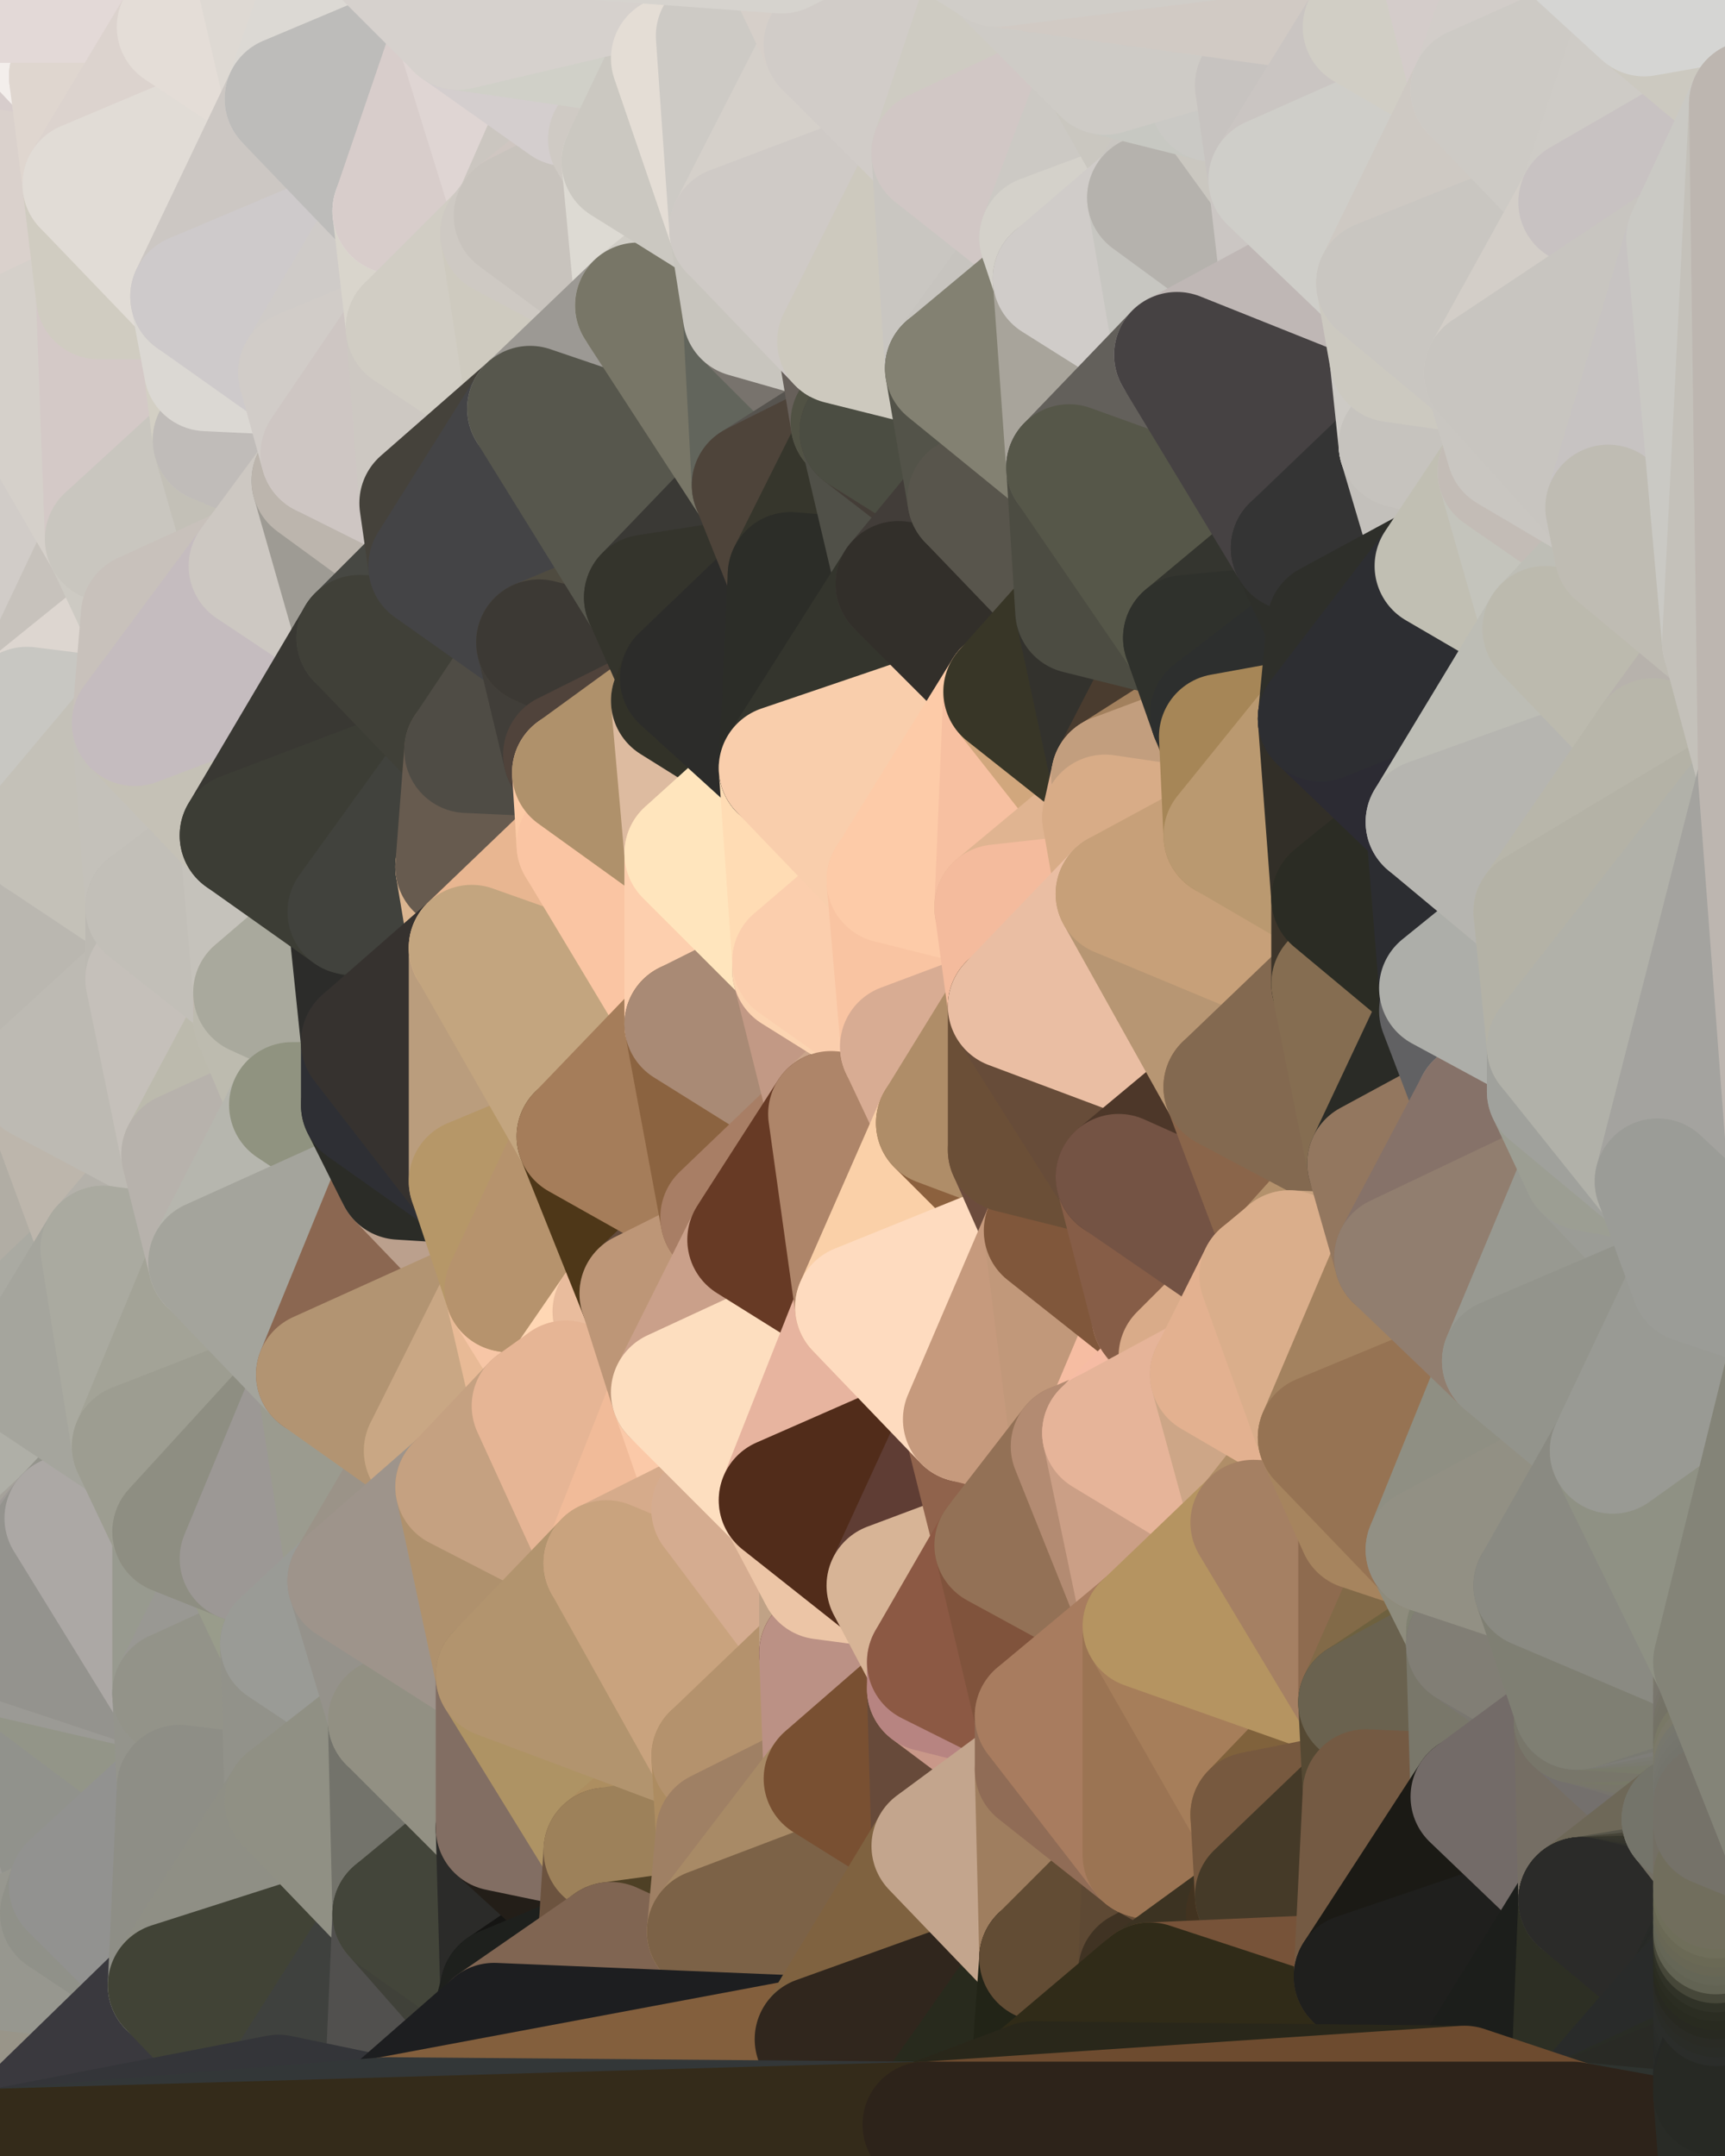 <?xml version="1.0" standalone="yes"?>
<svg width="384" height="480" xmlns="http://www.w3.org/2000/svg" version="1.1" ><polygon points="-28,60 -17,317 -17,180" fill="rgba(201, 193, 191, 1)" stroke="rgba(201, 193, 191, 1)" stroke-width="28" stroke-linejoin="round"/>
		<polygon points="-17,180 -17,317 -14,197" fill="rgba(187, 185, 173, 1)" stroke="rgba(187, 185, 173, 1)" stroke-width="28" stroke-linejoin="round"/>
		<polygon points="-17,317 -9,437 -8,360" fill="rgba(150, 149, 144, 1)" stroke="rgba(150, 149, 144, 1)" stroke-width="28" stroke-linejoin="round"/>
		<polygon points="0,364 -8,360 0,368" fill="rgba(151, 152, 134, 1)" stroke="rgba(151, 152, 134, 1)" stroke-width="28" stroke-linejoin="round"/>
		<polygon points="-8,360 0,352 0,348" fill="rgba(162, 160, 161, 1)" stroke="rgba(162, 160, 161, 1)" stroke-width="28" stroke-linejoin="round"/>
		<polygon points="0,344 -8,360 0,348" fill="rgba(158, 153, 149, 1)" stroke="rgba(158, 153, 149, 1)" stroke-width="28" stroke-linejoin="round"/>
		<polygon points="-17,317 -8,360 0,344" fill="rgba(170, 166, 157, 1)" stroke="rgba(170, 166, 157, 1)" stroke-width="28" stroke-linejoin="round"/>
		<polygon points="0,360 -8,360 0,364" fill="rgba(180, 181, 165, 1)" stroke="rgba(180, 181, 165, 1)" stroke-width="28" stroke-linejoin="round"/>
		<polygon points="-28,60 -4,38 0,0" fill="rgba(221, 212, 207, 1)" stroke="rgba(221, 212, 207, 1)" stroke-width="28" stroke-linejoin="round"/>
		<polygon points="0,356 -8,360 0,360" fill="rgba(156, 156, 144, 1)" stroke="rgba(156, 156, 144, 1)" stroke-width="28" stroke-linejoin="round"/>
		<polygon points="0,352 -8,360 0,356" fill="rgba(169, 168, 164, 1)" stroke="rgba(169, 168, 164, 1)" stroke-width="28" stroke-linejoin="round"/>
		<polygon points="0,300 -17,317 6,306" fill="rgba(170, 170, 158, 1)" stroke="rgba(170, 170, 158, 1)" stroke-width="28" stroke-linejoin="round"/>
		<polygon points="-14,197 -17,317 9,240" fill="rgba(193, 190, 183, 1)" stroke="rgba(193, 190, 183, 1)" stroke-width="28" stroke-linejoin="round"/>
		<polygon points="-17,317 0,300 9,240" fill="rgba(177, 178, 172, 1)" stroke="rgba(177, 178, 172, 1)" stroke-width="28" stroke-linejoin="round"/>
		<polygon points="-17,180 -14,197 9,186" fill="rgba(206, 198, 195, 1)" stroke="rgba(206, 198, 195, 1)" stroke-width="28" stroke-linejoin="round"/>
		<polygon points="-8,360 -9,437 0,368" fill="rgba(154, 154, 146, 1)" stroke="rgba(154, 154, 146, 1)" stroke-width="28" stroke-linejoin="round"/>
		<polygon points="-4,38 -28,60 -1,77" fill="rgba(196, 192, 183, 1)" stroke="rgba(196, 192, 183, 1)" stroke-width="28" stroke-linejoin="round"/>
		<polygon points="6,158 -17,180 9,186" fill="rgba(186, 185, 180, 1)" stroke="rgba(186, 185, 180, 1)" stroke-width="28" stroke-linejoin="round"/>
		<polygon points="0,0 -4,38 16,17" fill="rgba(224, 215, 208, 1)" stroke="rgba(224, 215, 208, 1)" stroke-width="28" stroke-linejoin="round"/>
		<polygon points="-9,437 14,426 16,420" fill="rgba(155, 152, 143, 1)" stroke="rgba(155, 152, 143, 1)" stroke-width="28" stroke-linejoin="round"/>
		<polygon points="-28,60 -17,180 6,158" fill="rgba(205, 200, 194, 1)" stroke="rgba(205, 200, 194, 1)" stroke-width="28" stroke-linejoin="round"/>
		<polygon points="-1,77 -28,60 6,158" fill="rgba(211, 200, 196, 1)" stroke="rgba(211, 200, 196, 1)" stroke-width="28" stroke-linejoin="round"/>
		<polygon points="0,368 -9,437 16,420" fill="rgba(155, 154, 149, 1)" stroke="rgba(155, 154, 149, 1)" stroke-width="28" stroke-linejoin="round"/>
		<polygon points="0,344 0,348 15,338" fill="rgba(175, 173, 161, 1)" stroke="rgba(175, 173, 161, 1)" stroke-width="28" stroke-linejoin="round"/>
		<polygon points="6,306 0,344 15,338" fill="rgba(158, 158, 150, 1)" stroke="rgba(158, 158, 150, 1)" stroke-width="28" stroke-linejoin="round"/>
		<polygon points="-17,317 0,344 6,306" fill="rgba(169, 170, 156, 1)" stroke="rgba(169, 170, 156, 1)" stroke-width="28" stroke-linejoin="round"/>
		<polygon points="16,17 -4,38 19,41" fill="rgba(215, 205, 204, 1)" stroke="rgba(215, 205, 204, 1)" stroke-width="28" stroke-linejoin="round"/>
		<polygon points="-1,77 6,158 24,120" fill="rgba(209, 204, 200, 1)" stroke="rgba(209, 204, 200, 1)" stroke-width="28" stroke-linejoin="round"/>
		<polygon points="9,240 0,300 23,278" fill="rgba(177, 173, 164, 1)" stroke="rgba(177, 173, 164, 1)" stroke-width="28" stroke-linejoin="round"/>
		<polygon points="-4,38 -1,77 22,66" fill="rgba(220, 217, 212, 1)" stroke="rgba(220, 217, 212, 1)" stroke-width="28" stroke-linejoin="round"/>
		<polygon points="19,41 -4,38 22,66" fill="rgba(218, 209, 204, 1)" stroke="rgba(218, 209, 204, 1)" stroke-width="28" stroke-linejoin="round"/>
		<polygon points="0,348 0,352 15,338" fill="rgba(164, 162, 150, 1)" stroke="rgba(164, 162, 150, 1)" stroke-width="28" stroke-linejoin="round"/>
		<polygon points="0,0 16,17 30,0" fill="rgba(243, 238, 235, 1)" stroke="rgba(243, 238, 235, 1)" stroke-width="28" stroke-linejoin="round"/>
		<polygon points="6,306 15,338 30,322" fill="rgba(175, 175, 167, 1)" stroke="rgba(175, 175, 167, 1)" stroke-width="28" stroke-linejoin="round"/>
		<polygon points="0,300 6,306 23,278" fill="rgba(170, 170, 162, 1)" stroke="rgba(170, 170, 162, 1)" stroke-width="28" stroke-linejoin="round"/>
		<polygon points="0,352 0,356 15,338" fill="rgba(165, 162, 155, 1)" stroke="rgba(165, 162, 155, 1)" stroke-width="28" stroke-linejoin="round"/>
		<polygon points="24,120 6,158 32,137" fill="rgba(199, 194, 188, 1)" stroke="rgba(199, 194, 188, 1)" stroke-width="28" stroke-linejoin="round"/>
		<polygon points="33,202 9,186 33,218" fill="rgba(191, 186, 180, 1)" stroke="rgba(191, 186, 180, 1)" stroke-width="28" stroke-linejoin="round"/>
		<polygon points="9,186 -14,197 33,218" fill="rgba(193, 188, 182, 1)" stroke="rgba(193, 188, 182, 1)" stroke-width="28" stroke-linejoin="round"/>
		<polygon points="-14,197 9,240 33,218" fill="rgba(186, 183, 176, 1)" stroke="rgba(186, 183, 176, 1)" stroke-width="28" stroke-linejoin="round"/>
		<polygon points="6,158 30,161 32,137" fill="rgba(221, 214, 208, 1)" stroke="rgba(221, 214, 208, 1)" stroke-width="28" stroke-linejoin="round"/>
		<polygon points="6,158 9,186 30,161" fill="rgba(200, 199, 194, 1)" stroke="rgba(200, 199, 194, 1)" stroke-width="28" stroke-linejoin="round"/>
		<polygon points="0,368 16,420 40,398" fill="rgba(145, 146, 140, 1)" stroke="rgba(145, 146, 140, 1)" stroke-width="28" stroke-linejoin="round"/>
		<polygon points="30,322 15,338 39,341" fill="rgba(149, 149, 141, 1)" stroke="rgba(149, 149, 141, 1)" stroke-width="28" stroke-linejoin="round"/>
		<polygon points="-9,437 0,479 38,442" fill="rgba(153, 149, 137, 1)" stroke="rgba(153, 149, 137, 1)" stroke-width="28" stroke-linejoin="round"/>
		<polygon points="14,426 -9,437 38,442" fill="rgba(151, 151, 143, 1)" stroke="rgba(151, 151, 143, 1)" stroke-width="28" stroke-linejoin="round"/>
		<polygon points="9,240 23,278 41,257" fill="rgba(189, 182, 172, 1)" stroke="rgba(189, 182, 172, 1)" stroke-width="28" stroke-linejoin="round"/>
		<polygon points="30,0 16,17 40,6" fill="rgba(217, 207, 205, 1)" stroke="rgba(217, 207, 205, 1)" stroke-width="28" stroke-linejoin="round"/>
		<polygon points="39,377 0,368 40,398" fill="rgba(147, 149, 136, 1)" stroke="rgba(147, 149, 136, 1)" stroke-width="28" stroke-linejoin="round"/>
		<polygon points="0,364 0,368 39,377" fill="rgba(155, 154, 149, 1)" stroke="rgba(155, 154, 149, 1)" stroke-width="28" stroke-linejoin="round"/>
		<polygon points="0,356 0,360 15,338" fill="rgba(158, 154, 151, 1)" stroke="rgba(158, 154, 151, 1)" stroke-width="28" stroke-linejoin="round"/>
		<polygon points="0,360 0,364 39,377" fill="rgba(148, 147, 142, 1)" stroke="rgba(148, 147, 142, 1)" stroke-width="28" stroke-linejoin="round"/>
		<polygon points="15,338 0,360 39,377" fill="rgba(148, 147, 142, 1)" stroke="rgba(148, 147, 142, 1)" stroke-width="28" stroke-linejoin="round"/>
		<polygon points="16,420 14,426 38,442" fill="rgba(144, 145, 137, 1)" stroke="rgba(144, 145, 137, 1)" stroke-width="28" stroke-linejoin="round"/>
		<polygon points="43,66 22,66 46,82" fill="rgba(212, 207, 203, 1)" stroke="rgba(212, 207, 203, 1)" stroke-width="28" stroke-linejoin="round"/>
		<polygon points="15,338 39,377 39,341" fill="rgba(172, 168, 165, 1)" stroke="rgba(172, 168, 165, 1)" stroke-width="28" stroke-linejoin="round"/>
		<polygon points="22,66 -1,77 24,120" fill="rgba(213, 208, 202, 1)" stroke="rgba(213, 208, 202, 1)" stroke-width="28" stroke-linejoin="round"/>
		<polygon points="46,82 24,120 48,98" fill="rgba(216, 213, 206, 1)" stroke="rgba(216, 213, 206, 1)" stroke-width="28" stroke-linejoin="round"/>
		<polygon points="41,257 23,278 47,281" fill="rgba(180, 177, 170, 1)" stroke="rgba(180, 177, 170, 1)" stroke-width="28" stroke-linejoin="round"/>
		<polygon points="22,66 24,120 46,82" fill="rgba(212, 201, 199, 1)" stroke="rgba(212, 201, 199, 1)" stroke-width="28" stroke-linejoin="round"/>
		<polygon points="19,41 22,66 43,66" fill="rgba(208, 204, 193, 1)" stroke="rgba(208, 204, 193, 1)" stroke-width="28" stroke-linejoin="round"/>
		<polygon points="33,218 9,240 41,257" fill="rgba(189, 186, 179, 1)" stroke="rgba(189, 186, 179, 1)" stroke-width="28" stroke-linejoin="round"/>
		<polygon points="30,161 9,186 33,202" fill="rgba(196, 193, 184, 1)" stroke="rgba(196, 193, 184, 1)" stroke-width="28" stroke-linejoin="round"/>
		<polygon points="23,278 6,306 30,322" fill="rgba(165, 165, 157, 1)" stroke="rgba(165, 165, 157, 1)" stroke-width="28" stroke-linejoin="round"/>
		<polygon points="30,161 33,202 54,186" fill="rgba(196, 193, 186, 1)" stroke="rgba(196, 193, 186, 1)" stroke-width="28" stroke-linejoin="round"/>
		<polygon points="23,278 30,322 47,281" fill="rgba(170, 170, 160, 1)" stroke="rgba(170, 170, 160, 1)" stroke-width="28" stroke-linejoin="round"/>
		<polygon points="24,120 32,137 56,126" fill="rgba(205, 202, 195, 1)" stroke="rgba(205, 202, 195, 1)" stroke-width="28" stroke-linejoin="round"/>
		<polygon points="16,17 19,41 40,6" fill="rgba(223, 214, 207, 1)" stroke="rgba(223, 214, 207, 1)" stroke-width="28" stroke-linejoin="round"/>
		<polygon points="33,202 33,218 57,221" fill="rgba(188, 185, 178, 1)" stroke="rgba(188, 185, 178, 1)" stroke-width="28" stroke-linejoin="round"/>
		<polygon points="33,218 57,227 57,221" fill="rgba(191, 188, 181, 1)" stroke="rgba(191, 188, 181, 1)" stroke-width="28" stroke-linejoin="round"/>
		<polygon points="33,218 41,257 57,227" fill="rgba(197, 192, 186, 1)" stroke="rgba(197, 192, 186, 1)" stroke-width="28" stroke-linejoin="round"/>
		<polygon points="48,98 24,120 56,126" fill="rgba(201, 198, 191, 1)" stroke="rgba(201, 198, 191, 1)" stroke-width="28" stroke-linejoin="round"/>
		<polygon points="39,341 39,377 54,347" fill="rgba(152, 154, 143, 1)" stroke="rgba(152, 154, 143, 1)" stroke-width="28" stroke-linejoin="round"/>
		<polygon points="30,0 40,6 54,-21" fill="rgba(226, 221, 218, 1)" stroke="rgba(226, 221, 218, 1)" stroke-width="28" stroke-linejoin="round"/>
		<polygon points="0,0 30,0 54,-21" fill="rgba(227, 217, 215, 1)" stroke="rgba(227, 217, 215, 1)" stroke-width="28" stroke-linejoin="round"/>
		<polygon points="16,420 38,442 40,398" fill="rgba(146, 146, 144, 1)" stroke="rgba(146, 146, 144, 1)" stroke-width="28" stroke-linejoin="round"/>
		<polygon points="38,442 0,479 62,467" fill="rgba(58, 57, 62, 1)" stroke="rgba(58, 57, 62, 1)" stroke-width="28" stroke-linejoin="round"/>
		<polygon points="54,347 39,377 63,366" fill="rgba(153, 152, 147, 1)" stroke="rgba(153, 152, 147, 1)" stroke-width="28" stroke-linejoin="round"/>
		<polygon points="57,227 41,257 65,246" fill="rgba(188, 186, 173, 1)" stroke="rgba(188, 186, 173, 1)" stroke-width="28" stroke-linejoin="round"/>
		<polygon points="40,6 19,41 64,22" fill="rgba(220, 211, 206, 1)" stroke="rgba(220, 211, 206, 1)" stroke-width="28" stroke-linejoin="round"/>
		<polygon points="46,82 48,98 67,83" fill="rgba(211, 207, 196, 1)" stroke="rgba(211, 207, 196, 1)" stroke-width="28" stroke-linejoin="round"/>
		<polygon points="54,186 33,202 57,221" fill="rgba(194, 191, 184, 1)" stroke="rgba(194, 191, 184, 1)" stroke-width="28" stroke-linejoin="round"/>
		<polygon points="48,98 56,126 70,107" fill="rgba(195, 192, 183, 1)" stroke="rgba(195, 192, 183, 1)" stroke-width="28" stroke-linejoin="round"/>
		<polygon points="47,281 30,322 71,306" fill="rgba(163, 163, 151, 1)" stroke="rgba(163, 163, 151, 1)" stroke-width="28" stroke-linejoin="round"/>
		<polygon points="39,377 40,398 64,401" fill="rgba(148, 148, 140, 1)" stroke="rgba(148, 148, 140, 1)" stroke-width="28" stroke-linejoin="round"/>
		<polygon points="19,41 43,66 64,22" fill="rgba(225, 220, 214, 1)" stroke="rgba(225, 220, 214, 1)" stroke-width="28" stroke-linejoin="round"/>
		<polygon points="67,83 48,98 72,101" fill="rgba(201, 201, 189, 1)" stroke="rgba(201, 201, 189, 1)" stroke-width="28" stroke-linejoin="round"/>
		<polygon points="48,98 70,107 72,101" fill="rgba(192, 188, 185, 1)" stroke="rgba(192, 188, 185, 1)" stroke-width="28" stroke-linejoin="round"/>
		<polygon points="30,322 39,341 71,306" fill="rgba(157, 157, 145, 1)" stroke="rgba(157, 157, 145, 1)" stroke-width="28" stroke-linejoin="round"/>
		<polygon points="43,66 46,82 67,83" fill="rgba(219, 216, 211, 1)" stroke="rgba(219, 216, 211, 1)" stroke-width="28" stroke-linejoin="round"/>
		<polygon points="63,366 39,377 64,401" fill="rgba(147, 147, 137, 1)" stroke="rgba(147, 147, 137, 1)" stroke-width="28" stroke-linejoin="round"/>
		<polygon points="40,398 38,442 64,401" fill="rgba(142, 142, 134, 1)" stroke="rgba(142, 142, 134, 1)" stroke-width="28" stroke-linejoin="round"/>
		<polygon points="32,137 30,161 56,126" fill="rgba(200, 193, 187, 1)" stroke="rgba(200, 193, 187, 1)" stroke-width="28" stroke-linejoin="round"/>
		<polygon points="54,347 63,366 78,352" fill="rgba(153, 156, 139, 1)" stroke="rgba(153, 156, 139, 1)" stroke-width="28" stroke-linejoin="round"/>
		<polygon points="54,186 57,221 78,203" fill="rgba(197, 194, 187, 1)" stroke="rgba(197, 194, 187, 1)" stroke-width="28" stroke-linejoin="round"/>
		<polygon points="39,341 54,347 71,306" fill="rgba(142, 142, 130, 1)" stroke="rgba(142, 142, 130, 1)" stroke-width="28" stroke-linejoin="round"/>
		<polygon points="41,257 47,281 65,246" fill="rgba(183, 178, 172, 1)" stroke="rgba(183, 178, 172, 1)" stroke-width="28" stroke-linejoin="round"/>
		<polygon points="81,232 65,246 81,246" fill="rgba(133, 135, 124, 1)" stroke="rgba(133, 135, 124, 1)" stroke-width="28" stroke-linejoin="round"/>
		<polygon points="57,221 57,227 81,232" fill="rgba(192, 185, 175, 1)" stroke="rgba(192, 185, 175, 1)" stroke-width="28" stroke-linejoin="round"/>
		<polygon points="57,227 65,246 81,232" fill="rgba(189, 187, 175, 1)" stroke="rgba(189, 187, 175, 1)" stroke-width="28" stroke-linejoin="round"/>
		<polygon points="30,161 54,186 80,142" fill="rgba(197, 193, 182, 1)" stroke="rgba(197, 193, 182, 1)" stroke-width="28" stroke-linejoin="round"/>
		<polygon points="56,126 30,161 80,142" fill="rgba(197, 188, 191, 1)" stroke="rgba(197, 188, 191, 1)" stroke-width="28" stroke-linejoin="round"/>
		<polygon points="54,-21 40,6 64,22" fill="rgba(228, 221, 215, 1)" stroke="rgba(228, 221, 215, 1)" stroke-width="28" stroke-linejoin="round"/>
		<polygon points="54,-21 64,22 78,-18" fill="rgba(222, 217, 211, 1)" stroke="rgba(222, 217, 211, 1)" stroke-width="28" stroke-linejoin="round"/>
		<polygon points="63,366 87,383 87,382" fill="rgba(150, 152, 130, 1)" stroke="rgba(150, 152, 130, 1)" stroke-width="28" stroke-linejoin="round"/>
		<polygon points="63,366 64,401 87,383" fill="rgba(146, 146, 138, 1)" stroke="rgba(146, 146, 138, 1)" stroke-width="28" stroke-linejoin="round"/>
		<polygon points="64,401 38,442 88,426" fill="rgba(143, 143, 133, 1)" stroke="rgba(143, 143, 133, 1)" stroke-width="28" stroke-linejoin="round"/>
		<polygon points="64,22 43,66 88,47" fill="rgba(204, 199, 195, 1)" stroke="rgba(204, 199, 195, 1)" stroke-width="28" stroke-linejoin="round"/>
		<polygon points="78,203 57,221 81,232" fill="rgba(169, 169, 157, 1)" stroke="rgba(169, 169, 157, 1)" stroke-width="28" stroke-linejoin="round"/>
		<polygon points="65,246 47,281 89,262" fill="rgba(182, 182, 174, 1)" stroke="rgba(182, 182, 174, 1)" stroke-width="28" stroke-linejoin="round"/>
		<polygon points="81,246 65,246 89,262" fill="rgba(144, 147, 128, 1)" stroke="rgba(144, 147, 128, 1)" stroke-width="28" stroke-linejoin="round"/>
		<polygon points="43,66 67,83 88,47" fill="rgba(206, 202, 203, 1)" stroke="rgba(206, 202, 203, 1)" stroke-width="28" stroke-linejoin="round"/>
		<polygon points="38,442 62,467 88,426" fill="rgba(65, 67, 54, 1)" stroke="rgba(65, 67, 54, 1)" stroke-width="28" stroke-linejoin="round"/>
		<polygon points="70,107 56,126 80,142" fill="rgba(205, 200, 194, 1)" stroke="rgba(205, 200, 194, 1)" stroke-width="28" stroke-linejoin="round"/>
		<polygon points="71,306 54,347 78,352" fill="rgba(156, 152, 149, 1)" stroke="rgba(156, 152, 149, 1)" stroke-width="28" stroke-linejoin="round"/>
		<polygon points="72,101 70,107 94,112" fill="rgba(198, 198, 190, 1)" stroke="rgba(198, 198, 190, 1)" stroke-width="28" stroke-linejoin="round"/>
		<polygon points="88,47 67,83 91,73" fill="rgba(207, 203, 200, 1)" stroke="rgba(207, 203, 200, 1)" stroke-width="28" stroke-linejoin="round"/>
		<polygon points="71,306 78,352 95,323" fill="rgba(155, 155, 143, 1)" stroke="rgba(155, 155, 143, 1)" stroke-width="28" stroke-linejoin="round"/>
		<polygon points="78,352 63,366 87,382" fill="rgba(154, 155, 150, 1)" stroke="rgba(154, 155, 150, 1)" stroke-width="28" stroke-linejoin="round"/>
		<polygon points="70,107 80,142 96,126" fill="rgba(158, 155, 148, 1)" stroke="rgba(158, 155, 148, 1)" stroke-width="28" stroke-linejoin="round"/>
		<polygon points="94,112 70,107 96,126" fill="rgba(188, 181, 173, 1)" stroke="rgba(188, 181, 173, 1)" stroke-width="28" stroke-linejoin="round"/>
		<polygon points="67,83 72,101 91,73" fill="rgba(209, 204, 200, 1)" stroke="rgba(209, 204, 200, 1)" stroke-width="28" stroke-linejoin="round"/>
		<polygon points="47,281 71,306 89,262" fill="rgba(164, 164, 156, 1)" stroke="rgba(164, 164, 156, 1)" stroke-width="28" stroke-linejoin="round"/>
		<polygon points="95,323 78,352 102,331" fill="rgba(155, 147, 136, 1)" stroke="rgba(155, 147, 136, 1)" stroke-width="28" stroke-linejoin="round"/>
		<polygon points="78,-18 64,22 102,6" fill="rgba(220, 217, 212, 1)" stroke="rgba(220, 217, 212, 1)" stroke-width="28" stroke-linejoin="round"/>
		<polygon points="62,467 86,472 88,426" fill="rgba(63, 65, 62, 1)" stroke="rgba(63, 65, 62, 1)" stroke-width="28" stroke-linejoin="round"/>
		<polygon points="80,142 54,186 104,167" fill="rgba(57, 56, 51, 1)" stroke="rgba(57, 56, 51, 1)" stroke-width="28" stroke-linejoin="round"/>
		<polygon points="78,203 81,232 105,211" fill="rgba(44, 44, 42, 1)" stroke="rgba(44, 44, 42, 1)" stroke-width="28" stroke-linejoin="round"/>
		<polygon points="102,193 78,203 105,211" fill="rgba(53, 54, 48, 1)" stroke="rgba(53, 54, 48, 1)" stroke-width="28" stroke-linejoin="round"/>
		<polygon points="54,186 78,203 104,167" fill="rgba(60, 61, 53, 1)" stroke="rgba(60, 61, 53, 1)" stroke-width="28" stroke-linejoin="round"/>
		<polygon points="78,203 102,193 104,167" fill="rgba(65, 66, 61, 1)" stroke="rgba(65, 66, 61, 1)" stroke-width="28" stroke-linejoin="round"/>
		<polygon points="91,73 72,101 94,112" fill="rgba(206, 198, 195, 1)" stroke="rgba(206, 198, 195, 1)" stroke-width="28" stroke-linejoin="round"/>
		<polygon points="87,383 64,401 88,426" fill="rgba(144, 144, 132, 1)" stroke="rgba(144, 144, 132, 1)" stroke-width="28" stroke-linejoin="round"/>
		<polygon points="88,426 86,472 110,451" fill="rgba(81, 80, 78, 1)" stroke="rgba(81, 80, 78, 1)" stroke-width="28" stroke-linejoin="round"/>
		<polygon points="64,22 88,47 102,6" fill="rgba(189, 188, 186, 1)" stroke="rgba(189, 188, 186, 1)" stroke-width="28" stroke-linejoin="round"/>
		<polygon points="87,383 88,426 111,407" fill="rgba(115, 115, 107, 1)" stroke="rgba(115, 115, 107, 1)" stroke-width="28" stroke-linejoin="round"/>
		<polygon points="88,426 110,451 112,443" fill="rgba(64, 65, 57, 1)" stroke="rgba(64, 65, 57, 1)" stroke-width="28" stroke-linejoin="round"/>
		<polygon points="89,262 71,306 113,287" fill="rgba(139, 103, 81, 1)" stroke="rgba(139, 103, 81, 1)" stroke-width="28" stroke-linejoin="round"/>
		<polygon points="105,263 89,262 113,287" fill="rgba(187, 160, 141, 1)" stroke="rgba(187, 160, 141, 1)" stroke-width="28" stroke-linejoin="round"/>
		<polygon points="88,47 91,73 112,52" fill="rgba(217, 213, 204, 1)" stroke="rgba(217, 213, 204, 1)" stroke-width="28" stroke-linejoin="round"/>
		<polygon points="87,382 87,383 111,373" fill="rgba(147, 149, 136, 1)" stroke="rgba(147, 149, 136, 1)" stroke-width="28" stroke-linejoin="round"/>
		<polygon points="78,352 87,382 111,373" fill="rgba(149, 146, 139, 1)" stroke="rgba(149, 146, 139, 1)" stroke-width="28" stroke-linejoin="round"/>
		<polygon points="81,246 89,262 105,263" fill="rgba(43, 44, 39, 1)" stroke="rgba(43, 44, 39, 1)" stroke-width="28" stroke-linejoin="round"/>
		<polygon points="88,47 112,52 115,48" fill="rgba(226, 222, 221, 1)" stroke="rgba(226, 222, 221, 1)" stroke-width="28" stroke-linejoin="round"/>
		<polygon points="71,306 95,323 113,287" fill="rgba(178, 148, 114, 1)" stroke="rgba(178, 148, 114, 1)" stroke-width="28" stroke-linejoin="round"/>
		<polygon points="91,73 94,112 118,91" fill="rgba(205, 200, 194, 1)" stroke="rgba(205, 200, 194, 1)" stroke-width="28" stroke-linejoin="round"/>
		<polygon points="96,126 80,142 120,143" fill="rgba(71, 72, 67, 1)" stroke="rgba(71, 72, 67, 1)" stroke-width="28" stroke-linejoin="round"/>
		<polygon points="80,142 104,167 120,143" fill="rgba(64, 64, 56, 1)" stroke="rgba(64, 64, 56, 1)" stroke-width="28" stroke-linejoin="round"/>
		<polygon points="95,323 102,331 119,313" fill="rgba(185, 156, 116, 1)" stroke="rgba(185, 156, 116, 1)" stroke-width="28" stroke-linejoin="round"/>
		<polygon points="113,287 95,323 119,313" fill="rgba(201, 167, 132, 1)" stroke="rgba(201, 167, 132, 1)" stroke-width="28" stroke-linejoin="round"/>
		<polygon points="102,6 88,47 115,48" fill="rgba(216, 205, 203, 1)" stroke="rgba(216, 205, 203, 1)" stroke-width="28" stroke-linejoin="round"/>
		<polygon points="111,407 88,426 112,443" fill="rgba(67, 69, 58, 1)" stroke="rgba(67, 69, 58, 1)" stroke-width="28" stroke-linejoin="round"/>
		<polygon points="87,383 111,407 111,373" fill="rgba(146, 144, 131, 1)" stroke="rgba(146, 144, 131, 1)" stroke-width="28" stroke-linejoin="round"/>
		<polygon points="102,331 78,352 111,373" fill="rgba(158, 148, 139, 1)" stroke="rgba(158, 148, 139, 1)" stroke-width="28" stroke-linejoin="round"/>
		<polygon points="102,6 115,48 126,23" fill="rgba(223, 213, 211, 1)" stroke="rgba(223, 213, 211, 1)" stroke-width="28" stroke-linejoin="round"/>
		<polygon points="126,168 104,167 128,172" fill="rgba(69, 62, 52, 1)" stroke="rgba(69, 62, 52, 1)" stroke-width="28" stroke-linejoin="round"/>
		<polygon points="113,287 119,313 126,308" fill="rgba(232, 186, 150, 1)" stroke="rgba(232, 186, 150, 1)" stroke-width="28" stroke-linejoin="round"/>
		<polygon points="81,232 81,246 105,263" fill="rgba(46, 47, 52, 1)" stroke="rgba(46, 47, 52, 1)" stroke-width="28" stroke-linejoin="round"/>
		<polygon points="102,193 105,211 129,188" fill="rgba(219, 181, 144, 1)" stroke="rgba(219, 181, 144, 1)" stroke-width="28" stroke-linejoin="round"/>
		<polygon points="128,172 102,193 129,188" fill="rgba(236, 188, 150, 1)" stroke="rgba(236, 188, 150, 1)" stroke-width="28" stroke-linejoin="round"/>
		<polygon points="104,167 102,193 128,172" fill="rgba(103, 91, 79, 1)" stroke="rgba(103, 91, 79, 1)" stroke-width="28" stroke-linejoin="round"/>
		<polygon points="120,143 104,167 126,168" fill="rgba(79, 76, 69, 1)" stroke="rgba(79, 76, 69, 1)" stroke-width="28" stroke-linejoin="round"/>
		<polygon points="112,52 91,73 118,91" fill="rgba(209, 205, 196, 1)" stroke="rgba(209, 205, 196, 1)" stroke-width="28" stroke-linejoin="round"/>
		<polygon points="81,232 105,263 105,211" fill="rgba(54, 50, 47, 1)" stroke="rgba(54, 50, 47, 1)" stroke-width="28" stroke-linejoin="round"/>
		<polygon points="111,407 112,443 134,428" fill="rgba(43, 43, 41, 1)" stroke="rgba(43, 43, 41, 1)" stroke-width="28" stroke-linejoin="round"/>
		<polygon points="105,211 105,263 129,253" fill="rgba(186, 157, 125, 1)" stroke="rgba(186, 157, 125, 1)" stroke-width="28" stroke-linejoin="round"/>
		<polygon points="102,331 111,373 135,348" fill="rgba(175, 145, 109, 1)" stroke="rgba(175, 145, 109, 1)" stroke-width="28" stroke-linejoin="round"/>
		<polygon points="134,428 112,443 136,433" fill="rgba(21, 21, 19, 1)" stroke="rgba(21, 21, 19, 1)" stroke-width="28" stroke-linejoin="round"/>
		<polygon points="111,407 134,428 135,412" fill="rgba(35, 30, 24, 1)" stroke="rgba(35, 30, 24, 1)" stroke-width="28" stroke-linejoin="round"/>
		<polygon points="113,287 126,308 137,292" fill="rgba(247, 198, 166, 1)" stroke="rgba(247, 198, 166, 1)" stroke-width="28" stroke-linejoin="round"/>
		<polygon points="126,23 115,48 136,31" fill="rgba(203, 198, 192, 1)" stroke="rgba(203, 198, 192, 1)" stroke-width="28" stroke-linejoin="round"/>
		<polygon points="136,31 115,48 139,36" fill="rgba(207, 198, 193, 1)" stroke="rgba(207, 198, 193, 1)" stroke-width="28" stroke-linejoin="round"/>
		<polygon points="119,313 102,331 135,348" fill="rgba(197, 161, 129, 1)" stroke="rgba(197, 161, 129, 1)" stroke-width="28" stroke-linejoin="round"/>
		<polygon points="105,263 113,287 129,253" fill="rgba(182, 151, 104, 1)" stroke="rgba(182, 151, 104, 1)" stroke-width="28" stroke-linejoin="round"/>
		<polygon points="112,52 118,91 142,68" fill="rgba(206, 202, 191, 1)" stroke="rgba(206, 202, 191, 1)" stroke-width="28" stroke-linejoin="round"/>
		<polygon points="115,48 112,52 142,68" fill="rgba(206, 201, 195, 1)" stroke="rgba(206, 201, 195, 1)" stroke-width="28" stroke-linejoin="round"/>
		<polygon points="94,112 96,126 118,91" fill="rgba(69, 66, 59, 1)" stroke="rgba(69, 66, 59, 1)" stroke-width="28" stroke-linejoin="round"/>
		<polygon points="118,91 120,143 144,133" fill="rgba(106, 105, 103, 1)" stroke="rgba(106, 105, 103, 1)" stroke-width="28" stroke-linejoin="round"/>
		<polygon points="129,253 137,292 143,288" fill="rgba(133, 96, 69, 1)" stroke="rgba(133, 96, 69, 1)" stroke-width="28" stroke-linejoin="round"/>
		<polygon points="129,253 113,287 137,292" fill="rgba(182, 147, 109, 1)" stroke="rgba(182, 147, 109, 1)" stroke-width="28" stroke-linejoin="round"/>
		<polygon points="112,443 110,451 136,433" fill="rgba(30, 32, 29, 1)" stroke="rgba(30, 32, 29, 1)" stroke-width="28" stroke-linejoin="round"/>
		<polygon points="118,91 96,126 120,143" fill="rgba(68, 68, 70, 1)" stroke="rgba(68, 68, 70, 1)" stroke-width="28" stroke-linejoin="round"/>
		<polygon points="137,292 126,308 150,310" fill="rgba(255, 215, 180, 1)" stroke="rgba(255, 215, 180, 1)" stroke-width="28" stroke-linejoin="round"/>
		<polygon points="126,23 136,31 150,13" fill="rgba(207, 202, 198, 1)" stroke="rgba(207, 202, 198, 1)" stroke-width="28" stroke-linejoin="round"/>
		<polygon points="120,143 126,168 150,156" fill="rgba(65, 62, 57, 1)" stroke="rgba(65, 62, 57, 1)" stroke-width="28" stroke-linejoin="round"/>
		<polygon points="139,36 115,48 142,68" fill="rgba(200, 195, 189, 1)" stroke="rgba(200, 195, 189, 1)" stroke-width="28" stroke-linejoin="round"/>
		<polygon points="111,373 111,407 135,412" fill="rgba(130, 110, 99, 1)" stroke="rgba(130, 110, 99, 1)" stroke-width="28" stroke-linejoin="round"/>
		<polygon points="144,133 120,143 152,151" fill="rgba(79, 75, 64, 1)" stroke="rgba(79, 75, 64, 1)" stroke-width="28" stroke-linejoin="round"/>
		<polygon points="120,143 150,156 152,151" fill="rgba(60, 57, 52, 1)" stroke="rgba(60, 57, 52, 1)" stroke-width="28" stroke-linejoin="round"/>
		<polygon points="126,168 128,172 150,156" fill="rgba(80, 67, 59, 1)" stroke="rgba(80, 67, 59, 1)" stroke-width="28" stroke-linejoin="round"/>
		<polygon points="129,188 105,211 153,228" fill="rgba(232, 182, 145, 1)" stroke="rgba(232, 182, 145, 1)" stroke-width="28" stroke-linejoin="round"/>
		<polygon points="105,211 129,253 153,228" fill="rgba(195, 165, 127, 1)" stroke="rgba(195, 165, 127, 1)" stroke-width="28" stroke-linejoin="round"/>
		<polygon points="128,172 129,188 153,190" fill="rgba(252, 202, 165, 1)" stroke="rgba(252, 202, 165, 1)" stroke-width="28" stroke-linejoin="round"/>
		<polygon points="126,308 135,348 150,310" fill="rgba(239, 186, 155, 1)" stroke="rgba(239, 186, 155, 1)" stroke-width="28" stroke-linejoin="round"/>
		<polygon points="143,288 137,292 150,310" fill="rgba(233, 188, 157, 1)" stroke="rgba(233, 188, 157, 1)" stroke-width="28" stroke-linejoin="round"/>
		<polygon points="102,6 126,23 150,13" fill="rgba(212, 206, 206, 1)" stroke="rgba(212, 206, 206, 1)" stroke-width="28" stroke-linejoin="round"/>
		<polygon points="126,308 119,313 135,348" fill="rgba(230, 181, 149, 1)" stroke="rgba(230, 181, 149, 1)" stroke-width="28" stroke-linejoin="round"/>
		<polygon points="134,428 136,433 158,430" fill="rgba(83, 65, 41, 1)" stroke="rgba(83, 65, 41, 1)" stroke-width="28" stroke-linejoin="round"/>
		<polygon points="111,373 135,412 159,391" fill="rgba(174, 147, 100, 1)" stroke="rgba(174, 147, 100, 1)" stroke-width="28" stroke-linejoin="round"/>
		<polygon points="150,310 135,348 159,336" fill="rgba(241, 187, 153, 1)" stroke="rgba(241, 187, 153, 1)" stroke-width="28" stroke-linejoin="round"/>
		<polygon points="129,253 143,288 161,271" fill="rgba(78, 55, 24, 1)" stroke="rgba(78, 55, 24, 1)" stroke-width="28" stroke-linejoin="round"/>
		<polygon points="159,391 135,412 160,408" fill="rgba(173, 142, 96, 1)" stroke="rgba(173, 142, 96, 1)" stroke-width="28" stroke-linejoin="round"/>
		<polygon points="135,412 134,428 158,430" fill="rgba(108, 83, 63, 1)" stroke="rgba(108, 83, 63, 1)" stroke-width="28" stroke-linejoin="round"/>
		<polygon points="153,190 129,188 153,228" fill="rgba(250, 197, 163, 1)" stroke="rgba(250, 197, 163, 1)" stroke-width="28" stroke-linejoin="round"/>
		<polygon points="136,31 139,36 150,13" fill="rgba(207, 202, 196, 1)" stroke="rgba(207, 202, 196, 1)" stroke-width="28" stroke-linejoin="round"/>
		<polygon points="139,36 142,68 163,51" fill="rgba(221, 218, 211, 1)" stroke="rgba(221, 218, 211, 1)" stroke-width="28" stroke-linejoin="round"/>
		<polygon points="135,412 158,430 160,408" fill="rgba(157, 129, 90, 1)" stroke="rgba(157, 129, 90, 1)" stroke-width="28" stroke-linejoin="round"/>
		<polygon points="135,348 111,373 159,391" fill="rgba(178, 148, 110, 1)" stroke="rgba(178, 148, 110, 1)" stroke-width="28" stroke-linejoin="round"/>
		<polygon points="150,156 128,172 153,190" fill="rgba(175, 145, 107, 1)" stroke="rgba(175, 145, 107, 1)" stroke-width="28" stroke-linejoin="round"/>
		<polygon points="62,467 0,479 86,472" fill="rgba(52, 53, 57, 1)" stroke="rgba(52, 53, 57, 1)" stroke-width="28" stroke-linejoin="round"/>
		<polygon points="142,68 118,91 168,108" fill="rgba(156, 153, 148, 1)" stroke="rgba(156, 153, 148, 1)" stroke-width="28" stroke-linejoin="round"/>
		<polygon points="118,91 144,133 168,108" fill="rgba(87, 87, 77, 1)" stroke="rgba(87, 87, 77, 1)" stroke-width="28" stroke-linejoin="round"/>
		<polygon points="161,271 143,288 167,276" fill="rgba(98, 75, 61, 1)" stroke="rgba(98, 75, 61, 1)" stroke-width="28" stroke-linejoin="round"/>
		<polygon points="163,51 142,68 166,70" fill="rgba(208, 205, 198, 1)" stroke="rgba(208, 205, 198, 1)" stroke-width="28" stroke-linejoin="round"/>
		<polygon points="150,156 153,190 174,171" fill="rgba(221, 187, 160, 1)" stroke="rgba(221, 187, 160, 1)" stroke-width="28" stroke-linejoin="round"/>
		<polygon points="150,13 160,8 174,-11" fill="rgba(212, 207, 203, 1)" stroke="rgba(212, 207, 203, 1)" stroke-width="28" stroke-linejoin="round"/>
		<polygon points="153,228 129,253 161,271" fill="rgba(165, 125, 90, 1)" stroke="rgba(165, 125, 90, 1)" stroke-width="28" stroke-linejoin="round"/>
		<polygon points="168,108 144,133 176,128" fill="rgba(58, 57, 53, 1)" stroke="rgba(58, 57, 53, 1)" stroke-width="28" stroke-linejoin="round"/>
		<polygon points="166,70 142,68 168,108" fill="rgba(120, 118, 103, 1)" stroke="rgba(120, 118, 103, 1)" stroke-width="28" stroke-linejoin="round"/>
		<polygon points="177,214 153,228 177,216" fill="rgba(255, 219, 183, 1)" stroke="rgba(255, 219, 183, 1)" stroke-width="28" stroke-linejoin="round"/>
		<polygon points="153,190 153,228 177,214" fill="rgba(253, 207, 174, 1)" stroke="rgba(253, 207, 174, 1)" stroke-width="28" stroke-linejoin="round"/>
		<polygon points="144,133 152,151 176,128" fill="rgba(52, 52, 44, 1)" stroke="rgba(52, 52, 44, 1)" stroke-width="28" stroke-linejoin="round"/>
		<polygon points="150,310 159,336 174,334" fill="rgba(251, 201, 168, 1)" stroke="rgba(251, 201, 168, 1)" stroke-width="28" stroke-linejoin="round"/>
		<polygon points="152,151 150,156 174,171" fill="rgba(50, 50, 40, 1)" stroke="rgba(50, 50, 40, 1)" stroke-width="28" stroke-linejoin="round"/>
		<polygon points="102,6 150,13 174,-11" fill="rgba(208, 208, 200, 1)" stroke="rgba(208, 208, 200, 1)" stroke-width="28" stroke-linejoin="round"/>
		<polygon points="143,288 150,310 167,276" fill="rgba(189, 150, 119, 1)" stroke="rgba(189, 150, 119, 1)" stroke-width="28" stroke-linejoin="round"/>
		<polygon points="150,13 139,36 163,51" fill="rgba(203, 200, 193, 1)" stroke="rgba(203, 200, 193, 1)" stroke-width="28" stroke-linejoin="round"/>
		<polygon points="158,430 136,433 182,454" fill="rgba(78, 64, 37, 1)" stroke="rgba(78, 64, 37, 1)" stroke-width="28" stroke-linejoin="round"/>
		<polygon points="159,336 135,348 183,368" fill="rgba(214, 171, 139, 1)" stroke="rgba(214, 171, 139, 1)" stroke-width="28" stroke-linejoin="round"/>
		<polygon points="135,348 159,391 183,368" fill="rgba(201, 163, 126, 1)" stroke="rgba(201, 163, 126, 1)" stroke-width="28" stroke-linejoin="round"/>
		<polygon points="174,334 159,336 183,351" fill="rgba(218, 169, 137, 1)" stroke="rgba(218, 169, 137, 1)" stroke-width="28" stroke-linejoin="round"/>
		<polygon points="159,391 160,408 184,396" fill="rgba(173, 140, 97, 1)" stroke="rgba(173, 140, 97, 1)" stroke-width="28" stroke-linejoin="round"/>
		<polygon points="183,351 159,336 183,368" fill="rgba(213, 172, 144, 1)" stroke="rgba(213, 172, 144, 1)" stroke-width="28" stroke-linejoin="round"/>
		<polygon points="78,-18 102,6 174,-11" fill="rgba(214, 209, 205, 1)" stroke="rgba(214, 209, 205, 1)" stroke-width="28" stroke-linejoin="round"/>
		<polygon points="153,228 161,271 185,248" fill="rgba(139, 99, 64, 1)" stroke="rgba(139, 99, 64, 1)" stroke-width="28" stroke-linejoin="round"/>
		<polygon points="174,-11 160,8 184,10" fill="rgba(210, 205, 201, 1)" stroke="rgba(210, 205, 201, 1)" stroke-width="28" stroke-linejoin="round"/>
		<polygon points="160,8 150,13 163,51" fill="rgba(228, 221, 213, 1)" stroke="rgba(228, 221, 213, 1)" stroke-width="28" stroke-linejoin="round"/>
		<polygon points="136,433 110,451 182,454" fill="rgba(128, 101, 82, 1)" stroke="rgba(128, 101, 82, 1)" stroke-width="28" stroke-linejoin="round"/>
		<polygon points="166,70 168,108 190,94" fill="rgba(98, 101, 92, 1)" stroke="rgba(98, 101, 92, 1)" stroke-width="28" stroke-linejoin="round"/>
		<polygon points="177,216 153,228 185,248" fill="rgba(169, 138, 117, 1)" stroke="rgba(169, 138, 117, 1)" stroke-width="28" stroke-linejoin="round"/>
		<polygon points="183,368 159,391 184,396" fill="rgba(180, 146, 109, 1)" stroke="rgba(180, 146, 109, 1)" stroke-width="28" stroke-linejoin="round"/>
		<polygon points="187,76 166,70 190,94" fill="rgba(120, 115, 109, 1)" stroke="rgba(120, 115, 109, 1)" stroke-width="28" stroke-linejoin="round"/>
		<polygon points="161,271 167,276 185,248" fill="rgba(168, 126, 101, 1)" stroke="rgba(168, 126, 101, 1)" stroke-width="28" stroke-linejoin="round"/>
		<polygon points="190,94 168,108 192,96" fill="rgba(87, 84, 79, 1)" stroke="rgba(87, 84, 79, 1)" stroke-width="28" stroke-linejoin="round"/>
		<polygon points="167,276 150,310 191,291" fill="rgba(202, 160, 138, 1)" stroke="rgba(202, 160, 138, 1)" stroke-width="28" stroke-linejoin="round"/>
		<polygon points="160,8 163,51 184,10" fill="rgba(205, 202, 197, 1)" stroke="rgba(205, 202, 197, 1)" stroke-width="28" stroke-linejoin="round"/>
		<polygon points="174,171 153,190 177,214" fill="rgba(255, 229, 189, 1)" stroke="rgba(255, 229, 189, 1)" stroke-width="28" stroke-linejoin="round"/>
		<polygon points="152,151 174,171 176,128" fill="rgba(44, 44, 42, 1)" stroke="rgba(44, 44, 42, 1)" stroke-width="28" stroke-linejoin="round"/>
		<polygon points="174,171 177,214 198,196" fill="rgba(255, 220, 180, 1)" stroke="rgba(255, 220, 180, 1)" stroke-width="28" stroke-linejoin="round"/>
		<polygon points="150,310 174,334 191,291" fill="rgba(253, 222, 191, 1)" stroke="rgba(253, 222, 191, 1)" stroke-width="28" stroke-linejoin="round"/>
		<polygon points="163,51 166,70 187,76" fill="rgba(200, 197, 190, 1)" stroke="rgba(200, 197, 190, 1)" stroke-width="28" stroke-linejoin="round"/>
		<polygon points="183,351 183,368 198,353" fill="rgba(192, 162, 134, 1)" stroke="rgba(192, 162, 134, 1)" stroke-width="28" stroke-linejoin="round"/>
		<polygon points="201,231 185,248 201,233" fill="rgba(222, 180, 155, 1)" stroke="rgba(222, 180, 155, 1)" stroke-width="28" stroke-linejoin="round"/>
		<polygon points="177,216 185,248 201,231" fill="rgba(194, 153, 133, 1)" stroke="rgba(194, 153, 133, 1)" stroke-width="28" stroke-linejoin="round"/>
		<polygon points="168,108 176,128 192,96" fill="rgba(78, 68, 58, 1)" stroke="rgba(78, 68, 58, 1)" stroke-width="28" stroke-linejoin="round"/>
		<polygon points="160,408 158,430 184,396" fill="rgba(159, 128, 100, 1)" stroke="rgba(159, 128, 100, 1)" stroke-width="28" stroke-linejoin="round"/>
		<polygon points="198,353 183,368 207,370" fill="rgba(168, 130, 93, 1)" stroke="rgba(168, 130, 93, 1)" stroke-width="28" stroke-linejoin="round"/>
		<polygon points="183,368 207,376 207,370" fill="rgba(98, 54, 43, 1)" stroke="rgba(98, 54, 43, 1)" stroke-width="28" stroke-linejoin="round"/>
		<polygon points="184,10 163,51 208,34" fill="rgba(213, 208, 202, 1)" stroke="rgba(213, 208, 202, 1)" stroke-width="28" stroke-linejoin="round"/>
		<polygon points="183,368 184,396 207,376" fill="rgba(187, 145, 133, 1)" stroke="rgba(187, 145, 133, 1)" stroke-width="28" stroke-linejoin="round"/>
		<polygon points="192,96 176,128 200,130" fill="rgba(54, 54, 44, 1)" stroke="rgba(54, 54, 44, 1)" stroke-width="28" stroke-linejoin="round"/>
		<polygon points="201,233 185,248 209,250" fill="rgba(202, 165, 139, 1)" stroke="rgba(202, 165, 139, 1)" stroke-width="28" stroke-linejoin="round"/>
		<polygon points="184,396 158,430 208,411" fill="rgba(168, 138, 102, 1)" stroke="rgba(168, 138, 102, 1)" stroke-width="28" stroke-linejoin="round"/>
		<polygon points="176,128 174,171 200,130" fill="rgba(44, 45, 40, 1)" stroke="rgba(44, 45, 40, 1)" stroke-width="28" stroke-linejoin="round"/>
		<polygon points="174,-11 184,10 198,-23" fill="rgba(214, 207, 201, 1)" stroke="rgba(214, 207, 201, 1)" stroke-width="28" stroke-linejoin="round"/>
		<polygon points="185,248 167,276 191,291" fill="rgba(103, 58, 37, 1)" stroke="rgba(103, 58, 37, 1)" stroke-width="28" stroke-linejoin="round"/>
		<polygon points="187,76 190,94 211,82" fill="rgba(103, 96, 90, 1)" stroke="rgba(103, 96, 90, 1)" stroke-width="28" stroke-linejoin="round"/>
		<polygon points="190,94 192,96 211,82" fill="rgba(81, 82, 68, 1)" stroke="rgba(81, 82, 68, 1)" stroke-width="28" stroke-linejoin="round"/>
		<polygon points="158,430 182,454 208,411" fill="rgba(124, 98, 71, 1)" stroke="rgba(124, 98, 71, 1)" stroke-width="28" stroke-linejoin="round"/>
		<polygon points="177,214 177,216 201,231" fill="rgba(252, 212, 177, 1)" stroke="rgba(252, 212, 177, 1)" stroke-width="28" stroke-linejoin="round"/>
		<polygon points="198,196 177,214 201,231" fill="rgba(251, 206, 173, 1)" stroke="rgba(251, 206, 173, 1)" stroke-width="28" stroke-linejoin="round"/>
		<polygon points="174,334 183,351 198,353" fill="rgba(236, 197, 166, 1)" stroke="rgba(236, 197, 166, 1)" stroke-width="28" stroke-linejoin="round"/>
		<polygon points="192,96 200,130 214,113" fill="rgba(80, 80, 72, 1)" stroke="rgba(80, 80, 72, 1)" stroke-width="28" stroke-linejoin="round"/>
		<polygon points="163,51 187,76 208,34" fill="rgba(207, 202, 198, 1)" stroke="rgba(207, 202, 198, 1)" stroke-width="28" stroke-linejoin="round"/>
		<polygon points="110,451 86,472 182,454" fill="rgba(29, 30, 32, 1)" stroke="rgba(29, 30, 32, 1)" stroke-width="28" stroke-linejoin="round"/>
		<polygon points="191,291 174,334 215,316" fill="rgba(231, 180, 159, 1)" stroke="rgba(231, 180, 159, 1)" stroke-width="28" stroke-linejoin="round"/>
		<polygon points="192,96 214,113 216,111" fill="rgba(68, 61, 55, 1)" stroke="rgba(68, 61, 55, 1)" stroke-width="28" stroke-linejoin="round"/>
		<polygon points="174,334 198,353 215,316" fill="rgba(81, 44, 26, 1)" stroke="rgba(81, 44, 26, 1)" stroke-width="28" stroke-linejoin="round"/>
		<polygon points="185,248 191,291 209,250" fill="rgba(174, 133, 105, 1)" stroke="rgba(174, 133, 105, 1)" stroke-width="28" stroke-linejoin="round"/>
		<polygon points="207,376 184,396 208,411" fill="rgba(121, 80, 50, 1)" stroke="rgba(121, 80, 50, 1)" stroke-width="28" stroke-linejoin="round"/>
		<polygon points="198,-23 184,10 222,-8" fill="rgba(211, 206, 202, 1)" stroke="rgba(211, 206, 202, 1)" stroke-width="28" stroke-linejoin="round"/>
		<polygon points="211,82 192,96 216,111" fill="rgba(75, 77, 66, 1)" stroke="rgba(75, 77, 66, 1)" stroke-width="28" stroke-linejoin="round"/>
		<polygon points="200,130 174,171 224,154" fill="rgba(52, 53, 45, 1)" stroke="rgba(52, 53, 45, 1)" stroke-width="28" stroke-linejoin="round"/>
		<polygon points="215,316 198,353 222,344" fill="rgba(95, 61, 52, 1)" stroke="rgba(95, 61, 52, 1)" stroke-width="28" stroke-linejoin="round"/>
		<polygon points="222,202 201,231 225,224" fill="rgba(255, 215, 183, 1)" stroke="rgba(255, 215, 183, 1)" stroke-width="28" stroke-linejoin="round"/>
		<polygon points="201,231 201,233 225,224" fill="rgba(234, 186, 163, 1)" stroke="rgba(234, 186, 163, 1)" stroke-width="28" stroke-linejoin="round"/>
		<polygon points="174,171 198,196 224,154" fill="rgba(249, 206, 172, 1)" stroke="rgba(249, 206, 172, 1)" stroke-width="28" stroke-linejoin="round"/>
		<polygon points="198,353 207,370 222,344" fill="rgba(215, 180, 150, 1)" stroke="rgba(215, 180, 150, 1)" stroke-width="28" stroke-linejoin="round"/>
		<polygon points="198,196 201,231 222,202" fill="rgba(249, 196, 162, 1)" stroke="rgba(249, 196, 162, 1)" stroke-width="28" stroke-linejoin="round"/>
		<polygon points="208,34 187,76 211,82" fill="rgba(205, 201, 190, 1)" stroke="rgba(205, 201, 190, 1)" stroke-width="28" stroke-linejoin="round"/>
		<polygon points="182,454 86,472 206,473" fill="rgba(131, 95, 61, 1)" stroke="rgba(131, 95, 61, 1)" stroke-width="28" stroke-linejoin="round"/>
		<polygon points="207,376 208,411 231,394" fill="rgba(103, 74, 58, 1)" stroke="rgba(103, 74, 58, 1)" stroke-width="28" stroke-linejoin="round"/>
		<polygon points="201,233 209,250 225,224" fill="rgba(216, 172, 147, 1)" stroke="rgba(216, 172, 147, 1)" stroke-width="28" stroke-linejoin="round"/>
		<polygon points="184,10 208,34 222,-8" fill="rgba(209, 204, 200, 1)" stroke="rgba(209, 204, 200, 1)" stroke-width="28" stroke-linejoin="round"/>
		<polygon points="208,411 182,454 232,436" fill="rgba(127, 98, 64, 1)" stroke="rgba(127, 98, 64, 1)" stroke-width="28" stroke-linejoin="round"/>
		<polygon points="208,34 211,82 232,53" fill="rgba(201, 198, 193, 1)" stroke="rgba(201, 198, 193, 1)" stroke-width="28" stroke-linejoin="round"/>
		<polygon points="207,376 231,394 231,382" fill="rgba(201, 152, 137, 1)" stroke="rgba(201, 152, 137, 1)" stroke-width="28" stroke-linejoin="round"/>
		<polygon points="209,250 191,291 233,274" fill="rgba(250, 208, 168, 1)" stroke="rgba(250, 208, 168, 1)" stroke-width="28" stroke-linejoin="round"/>
		<polygon points="225,256 209,250 233,274" fill="rgba(140, 97, 62, 1)" stroke="rgba(140, 97, 62, 1)" stroke-width="28" stroke-linejoin="round"/>
		<polygon points="182,454 206,473 232,436" fill="rgba(48, 38, 29, 1)" stroke="rgba(48, 38, 29, 1)" stroke-width="28" stroke-linejoin="round"/>
		<polygon points="207,370 207,376 231,382" fill="rgba(183, 132, 129, 1)" stroke="rgba(183, 132, 129, 1)" stroke-width="28" stroke-linejoin="round"/>
		<polygon points="232,53 211,82 235,62" fill="rgba(199, 196, 191, 1)" stroke="rgba(199, 196, 191, 1)" stroke-width="28" stroke-linejoin="round"/>
		<polygon points="206,473 230,464 232,436" fill="rgba(40, 42, 29, 1)" stroke="rgba(40, 42, 29, 1)" stroke-width="28" stroke-linejoin="round"/>
		<polygon points="225,224 209,250 225,256" fill="rgba(175, 141, 104, 1)" stroke="rgba(175, 141, 104, 1)" stroke-width="28" stroke-linejoin="round"/>
		<polygon points="216,111 214,113 240,136" fill="rgba(75, 68, 58, 1)" stroke="rgba(75, 68, 58, 1)" stroke-width="28" stroke-linejoin="round"/>
		<polygon points="214,113 200,130 240,136" fill="rgba(66, 61, 57, 1)" stroke="rgba(66, 61, 57, 1)" stroke-width="28" stroke-linejoin="round"/>
		<polygon points="200,130 224,154 240,136" fill="rgba(50, 47, 42, 1)" stroke="rgba(50, 47, 42, 1)" stroke-width="28" stroke-linejoin="round"/>
		<polygon points="215,316 222,344 239,322" fill="rgba(144, 99, 76, 1)" stroke="rgba(144, 99, 76, 1)" stroke-width="28" stroke-linejoin="round"/>
		<polygon points="211,82 216,111 238,104" fill="rgba(83, 83, 73, 1)" stroke="rgba(83, 83, 73, 1)" stroke-width="28" stroke-linejoin="round"/>
		<polygon points="191,291 215,316 233,274" fill="rgba(254, 219, 191, 1)" stroke="rgba(254, 219, 191, 1)" stroke-width="28" stroke-linejoin="round"/>
		<polygon points="222,344 207,370 231,382" fill="rgba(140, 89, 68, 1)" stroke="rgba(140, 89, 68, 1)" stroke-width="28" stroke-linejoin="round"/>
		<polygon points="198,196 222,202 224,154" fill="rgba(253, 203, 168, 1)" stroke="rgba(253, 203, 168, 1)" stroke-width="28" stroke-linejoin="round"/>
		<polygon points="222,-8 208,34 246,16" fill="rgba(206, 203, 194, 1)" stroke="rgba(206, 203, 194, 1)" stroke-width="28" stroke-linejoin="round"/>
		<polygon points="224,154 222,202 246,182" fill="rgba(247, 192, 161, 1)" stroke="rgba(247, 192, 161, 1)" stroke-width="28" stroke-linejoin="round"/>
		<polygon points="224,154 246,182 248,173" fill="rgba(209, 167, 125, 1)" stroke="rgba(209, 167, 125, 1)" stroke-width="28" stroke-linejoin="round"/>
		<polygon points="238,104 216,111 240,136" fill="rgba(88, 85, 76, 1)" stroke="rgba(88, 85, 76, 1)" stroke-width="28" stroke-linejoin="round"/>
		<polygon points="246,182 222,202 249,199" fill="rgba(224, 180, 145, 1)" stroke="rgba(224, 180, 145, 1)" stroke-width="28" stroke-linejoin="round"/>
		<polygon points="225,256 233,274 249,262" fill="rgba(108, 76, 61, 1)" stroke="rgba(108, 76, 61, 1)" stroke-width="28" stroke-linejoin="round"/>
		<polygon points="208,34 232,53 246,16" fill="rgba(209, 199, 197, 1)" stroke="rgba(209, 199, 197, 1)" stroke-width="28" stroke-linejoin="round"/>
		<polygon points="235,62 211,82 238,104" fill="rgba(131, 129, 114, 1)" stroke="rgba(131, 129, 114, 1)" stroke-width="28" stroke-linejoin="round"/>
		<polygon points="231,394 208,411 232,436" fill="rgba(195, 165, 141, 1)" stroke="rgba(195, 165, 141, 1)" stroke-width="28" stroke-linejoin="round"/>
		<polygon points="78,-18 174,-11 198,-23" fill="rgba(214, 211, 206, 1)" stroke="rgba(214, 211, 206, 1)" stroke-width="28" stroke-linejoin="round"/>
		<polygon points="222,202 225,224 249,199" fill="rgba(244, 187, 157, 1)" stroke="rgba(244, 187, 157, 1)" stroke-width="28" stroke-linejoin="round"/>
		<polygon points="222,344 231,382 255,362" fill="rgba(128, 83, 60, 1)" stroke="rgba(128, 83, 60, 1)" stroke-width="28" stroke-linejoin="round"/>
		<polygon points="231,394 232,436 255,413" fill="rgba(159, 126, 95, 1)" stroke="rgba(159, 126, 95, 1)" stroke-width="28" stroke-linejoin="round"/>
		<polygon points="233,274 215,316 239,322" fill="rgba(198, 154, 125, 1)" stroke="rgba(198, 154, 125, 1)" stroke-width="28" stroke-linejoin="round"/>
		<polygon points="233,274 246,319 257,293" fill="rgba(226, 180, 146, 1)" stroke="rgba(226, 180, 146, 1)" stroke-width="28" stroke-linejoin="round"/>
		<polygon points="232,436 230,464 256,442" fill="rgba(34, 36, 23, 1)" stroke="rgba(34, 36, 23, 1)" stroke-width="28" stroke-linejoin="round"/>
		<polygon points="254,439 232,436 256,442" fill="rgba(57, 44, 36, 1)" stroke="rgba(57, 44, 36, 1)" stroke-width="28" stroke-linejoin="round"/>
		<polygon points="246,16 232,53 256,44" fill="rgba(204, 201, 196, 1)" stroke="rgba(204, 201, 196, 1)" stroke-width="28" stroke-linejoin="round"/>
		<polygon points="233,274 239,322 246,319" fill="rgba(193, 152, 122, 1)" stroke="rgba(193, 152, 122, 1)" stroke-width="28" stroke-linejoin="round"/>
		<polygon points="246,16 256,44 259,39" fill="rgba(204, 201, 196, 1)" stroke="rgba(204, 201, 196, 1)" stroke-width="28" stroke-linejoin="round"/>
		<polygon points="232,53 235,62 256,44" fill="rgba(212, 209, 202, 1)" stroke="rgba(212, 209, 202, 1)" stroke-width="28" stroke-linejoin="round"/>
		<polygon points="232,436 254,439 255,413" fill="rgba(98, 76, 52, 1)" stroke="rgba(98, 76, 52, 1)" stroke-width="28" stroke-linejoin="round"/>
		<polygon points="240,136 224,154 248,173" fill="rgba(56, 54, 39, 1)" stroke="rgba(56, 54, 39, 1)" stroke-width="28" stroke-linejoin="round"/>
		<polygon points="235,62 238,104 262,79" fill="rgba(168, 164, 155, 1)" stroke="rgba(168, 164, 155, 1)" stroke-width="28" stroke-linejoin="round"/>
		<polygon points="257,293 246,319 263,302" fill="rgba(246, 189, 162, 1)" stroke="rgba(246, 189, 162, 1)" stroke-width="28" stroke-linejoin="round"/>
		<polygon points="240,136 248,173 264,142" fill="rgba(51, 50, 45, 1)" stroke="rgba(51, 50, 45, 1)" stroke-width="28" stroke-linejoin="round"/>
		<polygon points="249,262 233,274 257,293" fill="rgba(128, 87, 59, 1)" stroke="rgba(128, 87, 59, 1)" stroke-width="28" stroke-linejoin="round"/>
		<polygon points="239,322 222,344 255,362" fill="rgba(147, 113, 86, 1)" stroke="rgba(147, 113, 86, 1)" stroke-width="28" stroke-linejoin="round"/>
		<polygon points="225,224 225,256 249,262" fill="rgba(107, 79, 55, 1)" stroke="rgba(107, 79, 55, 1)" stroke-width="28" stroke-linejoin="round"/>
		<polygon points="246,16 259,39 270,22" fill="rgba(202, 199, 192, 1)" stroke="rgba(202, 199, 192, 1)" stroke-width="28" stroke-linejoin="round"/>
		<polygon points="264,142 248,173 270,159" fill="rgba(74, 60, 47, 1)" stroke="rgba(74, 60, 47, 1)" stroke-width="28" stroke-linejoin="round"/>
		<polygon points="270,159 248,173 272,164" fill="rgba(162, 128, 93, 1)" stroke="rgba(162, 128, 93, 1)" stroke-width="28" stroke-linejoin="round"/>
		<polygon points="256,44 235,62 262,79" fill="rgba(208, 204, 201, 1)" stroke="rgba(208, 204, 201, 1)" stroke-width="28" stroke-linejoin="round"/>
		<polygon points="246,319 239,322 255,362" fill="rgba(179, 139, 114, 1)" stroke="rgba(179, 139, 114, 1)" stroke-width="28" stroke-linejoin="round"/>
		<polygon points="248,173 246,182 273,186" fill="rgba(217, 172, 139, 1)" stroke="rgba(217, 172, 139, 1)" stroke-width="28" stroke-linejoin="round"/>
		<polygon points="272,164 248,173 273,186" fill="rgba(194, 158, 126, 1)" stroke="rgba(194, 158, 126, 1)" stroke-width="28" stroke-linejoin="round"/>
		<polygon points="246,182 249,199 273,186" fill="rgba(216, 172, 135, 1)" stroke="rgba(216, 172, 135, 1)" stroke-width="28" stroke-linejoin="round"/>
		<polygon points="225,224 249,262 273,242" fill="rgba(103, 76, 57, 1)" stroke="rgba(103, 76, 57, 1)" stroke-width="28" stroke-linejoin="round"/>
		<polygon points="263,302 246,319 270,306" fill="rgba(246, 188, 164, 1)" stroke="rgba(246, 188, 164, 1)" stroke-width="28" stroke-linejoin="round"/>
		<polygon points="255,413 254,439 278,426" fill="rgba(94, 73, 52, 1)" stroke="rgba(94, 73, 52, 1)" stroke-width="28" stroke-linejoin="round"/>
		<polygon points="249,199 225,224 273,242" fill="rgba(234, 190, 163, 1)" stroke="rgba(234, 190, 163, 1)" stroke-width="28" stroke-linejoin="round"/>
		<polygon points="246,319 255,362 279,339" fill="rgba(203, 159, 134, 1)" stroke="rgba(203, 159, 134, 1)" stroke-width="28" stroke-linejoin="round"/>
		<polygon points="254,439 256,442 278,426" fill="rgba(64, 51, 35, 1)" stroke="rgba(64, 51, 35, 1)" stroke-width="28" stroke-linejoin="round"/>
		<polygon points="255,413 278,426 280,422" fill="rgba(103, 78, 56, 1)" stroke="rgba(103, 78, 56, 1)" stroke-width="28" stroke-linejoin="round"/>
		<polygon points="231,382 231,394 255,413" fill="rgba(144, 108, 86, 1)" stroke="rgba(144, 108, 86, 1)" stroke-width="28" stroke-linejoin="round"/>
		<polygon points="257,293 263,302 281,284" fill="rgba(202, 158, 133, 1)" stroke="rgba(202, 158, 133, 1)" stroke-width="28" stroke-linejoin="round"/>
		<polygon points="279,404 255,413 280,422" fill="rgba(128, 95, 62, 1)" stroke="rgba(128, 95, 62, 1)" stroke-width="28" stroke-linejoin="round"/>
		<polygon points="238,104 240,136 264,142" fill="rgba(76, 76, 66, 1)" stroke="rgba(76, 76, 66, 1)" stroke-width="28" stroke-linejoin="round"/>
		<polygon points="231,382 255,413 255,362" fill="rgba(168, 124, 95, 1)" stroke="rgba(168, 124, 95, 1)" stroke-width="28" stroke-linejoin="round"/>
		<polygon points="270,22 259,39 283,40" fill="rgba(206, 198, 195, 1)" stroke="rgba(206, 198, 195, 1)" stroke-width="28" stroke-linejoin="round"/>
		<polygon points="249,262 257,293 281,284" fill="rgba(134, 93, 71, 1)" stroke="rgba(134, 93, 71, 1)" stroke-width="28" stroke-linejoin="round"/>
		<polygon points="263,302 270,306 281,284" fill="rgba(217, 171, 137, 1)" stroke="rgba(217, 171, 137, 1)" stroke-width="28" stroke-linejoin="round"/>
		<polygon points="255,362 255,413 279,404" fill="rgba(155, 116, 83, 1)" stroke="rgba(155, 116, 83, 1)" stroke-width="28" stroke-linejoin="round"/>
		<polygon points="270,306 246,319 279,339" fill="rgba(230, 180, 153, 1)" stroke="rgba(230, 180, 153, 1)" stroke-width="28" stroke-linejoin="round"/>
		<polygon points="256,44 262,79 286,66" fill="rgba(199, 198, 193, 1)" stroke="rgba(199, 198, 193, 1)" stroke-width="28" stroke-linejoin="round"/>
		<polygon points="259,39 256,44 283,40" fill="rgba(201, 198, 193, 1)" stroke="rgba(201, 198, 193, 1)" stroke-width="28" stroke-linejoin="round"/>
		<polygon points="262,79 238,104 288,122" fill="rgba(99, 96, 91, 1)" stroke="rgba(99, 96, 91, 1)" stroke-width="28" stroke-linejoin="round"/>
		<polygon points="238,104 264,142 288,122" fill="rgba(86, 87, 73, 1)" stroke="rgba(86, 87, 73, 1)" stroke-width="28" stroke-linejoin="round"/>
		<polygon points="273,242 249,262 287,279" fill="rgba(77, 55, 41, 1)" stroke="rgba(77, 55, 41, 1)" stroke-width="28" stroke-linejoin="round"/>
		<polygon points="249,262 281,284 287,279" fill="rgba(116, 83, 68, 1)" stroke="rgba(116, 83, 68, 1)" stroke-width="28" stroke-linejoin="round"/>
		<polygon points="283,40 256,44 286,66" fill="rgba(181, 178, 173, 1)" stroke="rgba(181, 178, 173, 1)" stroke-width="28" stroke-linejoin="round"/>
		<polygon points="280,19 270,22 283,40" fill="rgba(202, 199, 192, 1)" stroke="rgba(202, 199, 192, 1)" stroke-width="28" stroke-linejoin="round"/>
		<polygon points="246,16 270,22 294,2" fill="rgba(199, 200, 194, 1)" stroke="rgba(199, 200, 194, 1)" stroke-width="28" stroke-linejoin="round"/>
		<polygon points="270,22 280,19 294,2" fill="rgba(202, 201, 197, 1)" stroke="rgba(202, 201, 197, 1)" stroke-width="28" stroke-linejoin="round"/>
		<polygon points="270,306 279,339 294,320" fill="rgba(205, 166, 135, 1)" stroke="rgba(205, 166, 135, 1)" stroke-width="28" stroke-linejoin="round"/>
		<polygon points="270,159 272,164 294,160" fill="rgba(78, 65, 49, 1)" stroke="rgba(78, 65, 49, 1)" stroke-width="28" stroke-linejoin="round"/>
		<polygon points="288,122 264,142 296,139" fill="rgba(52, 53, 47, 1)" stroke="rgba(52, 53, 47, 1)" stroke-width="28" stroke-linejoin="round"/>
		<polygon points="297,200 273,186 297,219" fill="rgba(179, 148, 104, 1)" stroke="rgba(179, 148, 104, 1)" stroke-width="28" stroke-linejoin="round"/>
		<polygon points="249,199 273,242 297,219" fill="rgba(183, 150, 115, 1)" stroke="rgba(183, 150, 115, 1)" stroke-width="28" stroke-linejoin="round"/>
		<polygon points="273,186 249,199 297,219" fill="rgba(199, 160, 121, 1)" stroke="rgba(199, 160, 121, 1)" stroke-width="28" stroke-linejoin="round"/>
		<polygon points="264,142 270,159 296,139" fill="rgba(47, 49, 44, 1)" stroke="rgba(47, 49, 44, 1)" stroke-width="28" stroke-linejoin="round"/>
		<polygon points="270,159 294,160 296,139" fill="rgba(45, 47, 46, 1)" stroke="rgba(45, 47, 46, 1)" stroke-width="28" stroke-linejoin="round"/>
		<polygon points="222,-8 246,16 294,2" fill="rgba(206, 203, 198, 1)" stroke="rgba(206, 203, 198, 1)" stroke-width="28" stroke-linejoin="round"/>
		<polygon points="272,164 273,186 294,160" fill="rgba(166, 134, 87, 1)" stroke="rgba(166, 134, 87, 1)" stroke-width="28" stroke-linejoin="round"/>
		<polygon points="255,362 279,404 303,379" fill="rgba(166, 126, 90, 1)" stroke="rgba(166, 126, 90, 1)" stroke-width="28" stroke-linejoin="round"/>
		<polygon points="294,320 279,339 303,340" fill="rgba(176, 142, 104, 1)" stroke="rgba(176, 142, 104, 1)" stroke-width="28" stroke-linejoin="round"/>
		<polygon points="278,426 256,442 302,440" fill="rgba(60, 51, 34, 1)" stroke="rgba(60, 51, 34, 1)" stroke-width="28" stroke-linejoin="round"/>
		<polygon points="273,242 287,279 305,259" fill="rgba(138, 101, 74, 1)" stroke="rgba(138, 101, 74, 1)" stroke-width="28" stroke-linejoin="round"/>
		<polygon points="303,379 279,404 304,399" fill="rgba(128, 98, 60, 1)" stroke="rgba(128, 98, 60, 1)" stroke-width="28" stroke-linejoin="round"/>
		<polygon points="280,422 278,426 302,440" fill="rgba(66, 51, 32, 1)" stroke="rgba(66, 51, 32, 1)" stroke-width="28" stroke-linejoin="round"/>
		<polygon points="294,2 280,19 304,6" fill="rgba(204, 200, 191, 1)" stroke="rgba(204, 200, 191, 1)" stroke-width="28" stroke-linejoin="round"/>
		<polygon points="279,339 255,362 303,379" fill="rgba(181, 148, 97, 1)" stroke="rgba(181, 148, 97, 1)" stroke-width="28" stroke-linejoin="round"/>
		<polygon points="281,284 270,306 294,320" fill="rgba(227, 177, 144, 1)" stroke="rgba(227, 177, 144, 1)" stroke-width="28" stroke-linejoin="round"/>
		<polygon points="279,404 280,422 304,399" fill="rgba(119, 89, 63, 1)" stroke="rgba(119, 89, 63, 1)" stroke-width="28" stroke-linejoin="round"/>
		<polygon points="307,63 286,66 310,80" fill="rgba(195, 192, 185, 1)" stroke="rgba(195, 192, 185, 1)" stroke-width="28" stroke-linejoin="round"/>
		<polygon points="283,40 286,66 307,63" fill="rgba(203, 198, 195, 1)" stroke="rgba(203, 198, 195, 1)" stroke-width="28" stroke-linejoin="round"/>
		<polygon points="310,80 286,66 312,99" fill="rgba(203, 200, 191, 1)" stroke="rgba(203, 200, 191, 1)" stroke-width="28" stroke-linejoin="round"/>
		<polygon points="286,66 262,79 312,99" fill="rgba(191, 183, 181, 1)" stroke="rgba(191, 183, 181, 1)" stroke-width="28" stroke-linejoin="round"/>
		<polygon points="262,79 288,122 312,99" fill="rgba(70, 66, 67, 1)" stroke="rgba(70, 66, 67, 1)" stroke-width="28" stroke-linejoin="round"/>
		<polygon points="305,259 287,279 311,280" fill="rgba(179, 145, 108, 1)" stroke="rgba(179, 145, 108, 1)" stroke-width="28" stroke-linejoin="round"/>
		<polygon points="297,219 273,242 305,259" fill="rgba(131, 105, 80, 1)" stroke="rgba(131, 105, 80, 1)" stroke-width="28" stroke-linejoin="round"/>
		<polygon points="279,339 303,379 303,340" fill="rgba(165, 128, 99, 1)" stroke="rgba(165, 128, 99, 1)" stroke-width="28" stroke-linejoin="round"/>
		<polygon points="294,160 273,186 297,200" fill="rgba(186, 153, 112, 1)" stroke="rgba(186, 153, 112, 1)" stroke-width="28" stroke-linejoin="round"/>
		<polygon points="294,160 297,200 318,183" fill="rgba(50, 47, 40, 1)" stroke="rgba(50, 47, 40, 1)" stroke-width="28" stroke-linejoin="round"/>
		<polygon points="288,122 296,139 320,126" fill="rgba(46, 47, 42, 1)" stroke="rgba(46, 47, 42, 1)" stroke-width="28" stroke-linejoin="round"/>
		<polygon points="287,279 294,320 311,280" fill="rgba(201, 163, 127, 1)" stroke="rgba(201, 163, 127, 1)" stroke-width="28" stroke-linejoin="round"/>
		<polygon points="287,279 281,284 294,320" fill="rgba(218, 174, 139, 1)" stroke="rgba(218, 174, 139, 1)" stroke-width="28" stroke-linejoin="round"/>
		<polygon points="297,200 297,219 321,220" fill="rgba(61, 53, 42, 1)" stroke="rgba(61, 53, 42, 1)" stroke-width="28" stroke-linejoin="round"/>
		<polygon points="297,219 321,225 321,220" fill="rgba(41, 43, 30, 1)" stroke="rgba(41, 43, 30, 1)" stroke-width="28" stroke-linejoin="round"/>
		<polygon points="297,219 305,259 321,225" fill="rgba(133, 109, 81, 1)" stroke="rgba(133, 109, 81, 1)" stroke-width="28" stroke-linejoin="round"/>
		<polygon points="312,99 288,122 320,126" fill="rgba(52, 52, 52, 1)" stroke="rgba(52, 52, 52, 1)" stroke-width="28" stroke-linejoin="round"/>
		<polygon points="294,2 304,6 318,-20" fill="rgba(204, 200, 197, 1)" stroke="rgba(204, 200, 197, 1)" stroke-width="28" stroke-linejoin="round"/>
		<polygon points="303,340 303,379 318,345" fill="rgba(142, 107, 79, 1)" stroke="rgba(142, 107, 79, 1)" stroke-width="28" stroke-linejoin="round"/>
		<polygon points="280,19 283,40 304,6" fill="rgba(199, 195, 192, 1)" stroke="rgba(199, 195, 192, 1)" stroke-width="28" stroke-linejoin="round"/>
		<polygon points="280,422 302,440 304,399" fill="rgba(69, 58, 40, 1)" stroke="rgba(69, 58, 40, 1)" stroke-width="28" stroke-linejoin="round"/>
		<polygon points="318,345 303,379 327,363" fill="rgba(130, 106, 72, 1)" stroke="rgba(130, 106, 72, 1)" stroke-width="28" stroke-linejoin="round"/>
		<polygon points="303,379 327,366 327,363" fill="rgba(110, 97, 63, 1)" stroke="rgba(110, 97, 63, 1)" stroke-width="28" stroke-linejoin="round"/>
		<polygon points="222,-8 294,2 318,-20" fill="rgba(209, 202, 196, 1)" stroke="rgba(209, 202, 196, 1)" stroke-width="28" stroke-linejoin="round"/>
		<polygon points="321,225 305,259 329,246" fill="rgba(42, 43, 38, 1)" stroke="rgba(42, 43, 38, 1)" stroke-width="28" stroke-linejoin="round"/>
		<polygon points="304,6 283,40 328,20" fill="rgba(202, 197, 194, 1)" stroke="rgba(202, 197, 194, 1)" stroke-width="28" stroke-linejoin="round"/>
		<polygon points="302,440 256,442 326,465" fill="rgba(119, 83, 57, 1)" stroke="rgba(119, 83, 57, 1)" stroke-width="28" stroke-linejoin="round"/>
		<polygon points="310,80 312,99 331,83" fill="rgba(205, 202, 197, 1)" stroke="rgba(205, 202, 197, 1)" stroke-width="28" stroke-linejoin="round"/>
		<polygon points="303,379 304,399 328,400" fill="rgba(85, 73, 51, 1)" stroke="rgba(85, 73, 51, 1)" stroke-width="28" stroke-linejoin="round"/>
		<polygon points="283,40 307,63 328,20" fill="rgba(207, 206, 201, 1)" stroke="rgba(207, 206, 201, 1)" stroke-width="28" stroke-linejoin="round"/>
		<polygon points="256,442 230,464 326,465" fill="rgba(48, 43, 24, 1)" stroke="rgba(48, 43, 24, 1)" stroke-width="28" stroke-linejoin="round"/>
		<polygon points="318,183 297,200 321,220" fill="rgba(43, 44, 36, 1)" stroke="rgba(43, 44, 36, 1)" stroke-width="28" stroke-linejoin="round"/>
		<polygon points="311,280 294,320 335,303" fill="rgba(163, 130, 95, 1)" stroke="rgba(163, 130, 95, 1)" stroke-width="28" stroke-linejoin="round"/>
		<polygon points="312,99 320,126 334,105" fill="rgba(195, 192, 187, 1)" stroke="rgba(195, 192, 187, 1)" stroke-width="28" stroke-linejoin="round"/>
		<polygon points="331,83 312,99 336,100" fill="rgba(199, 196, 191, 1)" stroke="rgba(199, 196, 191, 1)" stroke-width="28" stroke-linejoin="round"/>
		<polygon points="312,99 334,105 336,100" fill="rgba(198, 195, 190, 1)" stroke="rgba(198, 195, 190, 1)" stroke-width="28" stroke-linejoin="round"/>
		<polygon points="307,63 310,80 331,83" fill="rgba(204, 201, 192, 1)" stroke="rgba(204, 201, 192, 1)" stroke-width="28" stroke-linejoin="round"/>
		<polygon points="327,366 303,379 328,400" fill="rgba(106, 98, 79, 1)" stroke="rgba(106, 98, 79, 1)" stroke-width="28" stroke-linejoin="round"/>
		<polygon points="304,399 302,440 328,400" fill="rgba(116, 90, 67, 1)" stroke="rgba(116, 90, 67, 1)" stroke-width="28" stroke-linejoin="round"/>
		<polygon points="294,320 303,340 318,345" fill="rgba(166, 132, 94, 1)" stroke="rgba(166, 132, 94, 1)" stroke-width="28" stroke-linejoin="round"/>
		<polygon points="318,345 327,363 342,353" fill="rgba(142, 140, 125, 1)" stroke="rgba(142, 140, 125, 1)" stroke-width="28" stroke-linejoin="round"/>
		<polygon points="318,183 321,220 342,203" fill="rgba(44, 45, 49, 1)" stroke="rgba(44, 45, 49, 1)" stroke-width="28" stroke-linejoin="round"/>
		<polygon points="294,320 318,345 335,303" fill="rgba(150, 115, 83, 1)" stroke="rgba(150, 115, 83, 1)" stroke-width="28" stroke-linejoin="round"/>
		<polygon points="305,259 311,280 329,246" fill="rgba(147, 119, 95, 1)" stroke="rgba(147, 119, 95, 1)" stroke-width="28" stroke-linejoin="round"/>
		<polygon points="318,-20 304,6 328,20" fill="rgba(209, 206, 197, 1)" stroke="rgba(209, 206, 197, 1)" stroke-width="28" stroke-linejoin="round"/>
		<polygon points="296,139 294,160 320,126" fill="rgba(46, 47, 42, 1)" stroke="rgba(46, 47, 42, 1)" stroke-width="28" stroke-linejoin="round"/>
		<polygon points="345,233 329,246 345,243" fill="rgba(154, 154, 144, 1)" stroke="rgba(154, 154, 144, 1)" stroke-width="28" stroke-linejoin="round"/>
		<polygon points="321,220 321,225 345,233" fill="rgba(44, 43, 48, 1)" stroke="rgba(44, 43, 48, 1)" stroke-width="28" stroke-linejoin="round"/>
		<polygon points="321,225 329,246 345,233" fill="rgba(97, 97, 99, 1)" stroke="rgba(97, 97, 99, 1)" stroke-width="28" stroke-linejoin="round"/>
		<polygon points="294,160 318,183 344,140" fill="rgba(44, 43, 51, 1)" stroke="rgba(44, 43, 51, 1)" stroke-width="28" stroke-linejoin="round"/>
		<polygon points="320,126 294,160 344,140" fill="rgba(45, 46, 50, 1)" stroke="rgba(45, 46, 50, 1)" stroke-width="28" stroke-linejoin="round"/>
		<polygon points="318,-20 328,20 342,-19" fill="rgba(212, 204, 202, 1)" stroke="rgba(212, 204, 202, 1)" stroke-width="28" stroke-linejoin="round"/>
		<polygon points="327,363 327,366 342,353" fill="rgba(129, 130, 114, 1)" stroke="rgba(129, 130, 114, 1)" stroke-width="28" stroke-linejoin="round"/>
		<polygon points="327,366 328,400 351,383" fill="rgba(121, 119, 106, 1)" stroke="rgba(121, 119, 106, 1)" stroke-width="28" stroke-linejoin="round"/>
		<polygon points="351,380 327,366 351,383" fill="rgba(122, 119, 112, 1)" stroke="rgba(122, 119, 112, 1)" stroke-width="28" stroke-linejoin="round"/>
		<polygon points="328,400 302,440 352,423" fill="rgba(27, 26, 21, 1)" stroke="rgba(27, 26, 21, 1)" stroke-width="28" stroke-linejoin="round"/>
		<polygon points="328,20 307,63 352,45" fill="rgba(206, 201, 195, 1)" stroke="rgba(206, 201, 195, 1)" stroke-width="28" stroke-linejoin="round"/>
		<polygon points="345,243 329,246 353,260" fill="rgba(157, 157, 149, 1)" stroke="rgba(157, 157, 149, 1)" stroke-width="28" stroke-linejoin="round"/>
		<polygon points="329,246 311,280 353,260" fill="rgba(134, 114, 105, 1)" stroke="rgba(134, 114, 105, 1)" stroke-width="28" stroke-linejoin="round"/>
		<polygon points="302,440 326,465 352,423" fill="rgba(31, 31, 29, 1)" stroke="rgba(31, 31, 29, 1)" stroke-width="28" stroke-linejoin="round"/>
		<polygon points="307,63 331,83 352,45" fill="rgba(201, 198, 193, 1)" stroke="rgba(201, 198, 193, 1)" stroke-width="28" stroke-linejoin="round"/>
		<polygon points="342,353 327,366 351,380" fill="rgba(129, 126, 117, 1)" stroke="rgba(129, 126, 117, 1)" stroke-width="28" stroke-linejoin="round"/>
		<polygon points="342,203 321,220 345,233" fill="rgba(173, 174, 169, 1)" stroke="rgba(173, 174, 169, 1)" stroke-width="28" stroke-linejoin="round"/>
		<polygon points="334,105 320,126 344,140" fill="rgba(193, 191, 179, 1)" stroke="rgba(193, 191, 179, 1)" stroke-width="28" stroke-linejoin="round"/>
		<polygon points="198,-23 222,-8 318,-20" fill="rgba(208, 205, 200, 1)" stroke="rgba(208, 205, 200, 1)" stroke-width="28" stroke-linejoin="round"/>
		<polygon points="335,303 318,345 359,323" fill="rgba(143, 143, 131, 1)" stroke="rgba(143, 143, 131, 1)" stroke-width="28" stroke-linejoin="round"/>
		<polygon points="336,100 334,105 358,113" fill="rgba(202, 199, 190, 1)" stroke="rgba(202, 199, 190, 1)" stroke-width="28" stroke-linejoin="round"/>
		<polygon points="334,105 344,140 360,123" fill="rgba(196, 196, 188, 1)" stroke="rgba(196, 196, 188, 1)" stroke-width="28" stroke-linejoin="round"/>
		<polygon points="358,113 334,105 360,123" fill="rgba(195, 188, 182, 1)" stroke="rgba(195, 188, 182, 1)" stroke-width="28" stroke-linejoin="round"/>
		<polygon points="318,345 342,353 359,323" fill="rgba(146, 144, 132, 1)" stroke="rgba(146, 144, 132, 1)" stroke-width="28" stroke-linejoin="round"/>
		<polygon points="311,280 335,303 353,260" fill="rgba(145, 126, 111, 1)" stroke="rgba(145, 126, 111, 1)" stroke-width="28" stroke-linejoin="round"/>
		<polygon points="342,-19 328,20 366,3" fill="rgba(210, 205, 201, 1)" stroke="rgba(210, 205, 201, 1)" stroke-width="28" stroke-linejoin="round"/>
		<polygon points="344,140 318,183 368,165" fill="rgba(189, 189, 181, 1)" stroke="rgba(189, 189, 181, 1)" stroke-width="28" stroke-linejoin="round"/>
		<polygon points="351,383 328,400 352,423" fill="rgba(115, 107, 104, 1)" stroke="rgba(115, 107, 104, 1)" stroke-width="28" stroke-linejoin="round"/>
		<polygon points="318,183 342,203 368,165" fill="rgba(182, 181, 176, 1)" stroke="rgba(182, 181, 176, 1)" stroke-width="28" stroke-linejoin="round"/>
		<polygon points="328,20 352,45 366,3" fill="rgba(205, 202, 197, 1)" stroke="rgba(205, 202, 197, 1)" stroke-width="28" stroke-linejoin="round"/>
		<polygon points="326,465 350,473 352,423" fill="rgba(28, 30, 27, 1)" stroke="rgba(28, 30, 27, 1)" stroke-width="28" stroke-linejoin="round"/>
		<polygon points="351,383 352,423 375,405" fill="rgba(117, 110, 100, 1)" stroke="rgba(117, 110, 100, 1)" stroke-width="28" stroke-linejoin="round"/>
		<polygon points="352,423 350,473 376,443" fill="rgba(45, 47, 36, 1)" stroke="rgba(45, 47, 36, 1)" stroke-width="28" stroke-linejoin="round"/>
		<polygon points="353,260 335,303 377,285" fill="rgba(152, 153, 145, 1)" stroke="rgba(152, 153, 145, 1)" stroke-width="28" stroke-linejoin="round"/>
		<polygon points="369,263 353,260 377,285" fill="rgba(155, 156, 150, 1)" stroke="rgba(155, 156, 150, 1)" stroke-width="28" stroke-linejoin="round"/>
		<polygon points="335,303 359,323 377,285" fill="rgba(147, 148, 140, 1)" stroke="rgba(147, 148, 140, 1)" stroke-width="28" stroke-linejoin="round"/>
		<polygon points="382,474 350,473 382,476" fill="rgba(45, 50, 44, 1)" stroke="rgba(45, 50, 44, 1)" stroke-width="28" stroke-linejoin="round"/>
		<polygon points="375,405 382,404 382,402" fill="rgba(116, 116, 106, 1)" stroke="rgba(116, 116, 106, 1)" stroke-width="28" stroke-linejoin="round"/>
		<polygon points="382,400 375,405 382,402" fill="rgba(116, 116, 106, 1)" stroke="rgba(116, 116, 106, 1)" stroke-width="28" stroke-linejoin="round"/>
		<polygon points="382,398 375,405 382,400" fill="rgba(117, 117, 107, 1)" stroke="rgba(117, 117, 107, 1)" stroke-width="28" stroke-linejoin="round"/>
		<polygon points="382,396 375,405 382,398" fill="rgba(119, 117, 104, 1)" stroke="rgba(119, 117, 104, 1)" stroke-width="28" stroke-linejoin="round"/>
		<polygon points="382,394 375,405 382,396" fill="rgba(119, 117, 102, 1)" stroke="rgba(119, 117, 102, 1)" stroke-width="28" stroke-linejoin="round"/>
		<polygon points="382,392 375,405 382,394" fill="rgba(119, 117, 104, 1)" stroke="rgba(119, 117, 104, 1)" stroke-width="28" stroke-linejoin="round"/>
		<polygon points="351,383 375,405 382,392" fill="rgba(116, 112, 109, 1)" stroke="rgba(116, 112, 109, 1)" stroke-width="28" stroke-linejoin="round"/>
		<polygon points="382,390 351,383 382,392" fill="rgba(119, 116, 109, 1)" stroke="rgba(119, 116, 109, 1)" stroke-width="28" stroke-linejoin="round"/>
		<polygon points="382,414 375,405 382,416" fill="rgba(115, 111, 99, 1)" stroke="rgba(115, 111, 99, 1)" stroke-width="28" stroke-linejoin="round"/>
		<polygon points="375,405 382,418 382,416" fill="rgba(117, 111, 99, 1)" stroke="rgba(117, 111, 99, 1)" stroke-width="28" stroke-linejoin="round"/>
		<polygon points="382,472 350,473 382,474" fill="rgba(45, 48, 41, 1)" stroke="rgba(45, 48, 41, 1)" stroke-width="28" stroke-linejoin="round"/>
		<polygon points="382,388 351,383 382,390" fill="rgba(120, 118, 106, 1)" stroke="rgba(120, 118, 106, 1)" stroke-width="28" stroke-linejoin="round"/>
		<polygon points="382,386 351,383 382,388" fill="rgba(120, 118, 106, 1)" stroke="rgba(120, 118, 106, 1)" stroke-width="28" stroke-linejoin="round"/>
		<polygon points="382,384 351,383 382,386" fill="rgba(120, 118, 105, 1)" stroke="rgba(120, 118, 105, 1)" stroke-width="28" stroke-linejoin="round"/>
		<polygon points="382,382 351,383 382,384" fill="rgba(120, 121, 103, 1)" stroke="rgba(120, 121, 103, 1)" stroke-width="28" stroke-linejoin="round"/>
		<polygon points="351,380 351,383 382,382" fill="rgba(120, 118, 106, 1)" stroke="rgba(120, 118, 106, 1)" stroke-width="28" stroke-linejoin="round"/>
		<polygon points="382,380 351,380 382,382" fill="rgba(121, 122, 106, 1)" stroke="rgba(121, 122, 106, 1)" stroke-width="28" stroke-linejoin="round"/>
		<polygon points="382,378 351,380 382,380" fill="rgba(121, 122, 108, 1)" stroke="rgba(121, 122, 108, 1)" stroke-width="28" stroke-linejoin="round"/>
		<polygon points="382,376 351,380 382,378" fill="rgba(122, 122, 112, 1)" stroke="rgba(122, 122, 112, 1)" stroke-width="28" stroke-linejoin="round"/>
		<polygon points="382,374 351,380 382,376" fill="rgba(123, 123, 115, 1)" stroke="rgba(123, 123, 115, 1)" stroke-width="28" stroke-linejoin="round"/>
		<polygon points="382,372 351,380 382,374" fill="rgba(126, 125, 120, 1)" stroke="rgba(126, 125, 120, 1)" stroke-width="28" stroke-linejoin="round"/>
		<polygon points="382,370 351,380 382,372" fill="rgba(122, 122, 114, 1)" stroke="rgba(122, 122, 114, 1)" stroke-width="28" stroke-linejoin="round"/>
		<polygon points="375,405 352,423 382,418" fill="rgba(110, 104, 88, 1)" stroke="rgba(110, 104, 88, 1)" stroke-width="28" stroke-linejoin="round"/>
		<polygon points="352,423 382,420 382,418" fill="rgba(88, 86, 74, 1)" stroke="rgba(88, 86, 74, 1)" stroke-width="28" stroke-linejoin="round"/>
		<polygon points="352,423 382,422 382,420" fill="rgba(70, 68, 56, 1)" stroke="rgba(70, 68, 56, 1)" stroke-width="28" stroke-linejoin="round"/>
		<polygon points="352,423 382,424 382,422" fill="rgba(55, 55, 45, 1)" stroke="rgba(55, 55, 45, 1)" stroke-width="28" stroke-linejoin="round"/>
		<polygon points="352,423 382,426 382,424" fill="rgba(54, 54, 46, 1)" stroke="rgba(54, 54, 46, 1)" stroke-width="28" stroke-linejoin="round"/>
		<polygon points="382,470 350,473 382,472" fill="rgba(45, 48, 41, 1)" stroke="rgba(45, 48, 41, 1)" stroke-width="28" stroke-linejoin="round"/>
		<polygon points="382,468 350,473 382,470" fill="rgba(44, 47, 40, 1)" stroke="rgba(44, 47, 40, 1)" stroke-width="28" stroke-linejoin="round"/>
		<polygon points="382,466 350,473 382,468" fill="rgba(44, 45, 39, 1)" stroke="rgba(44, 45, 39, 1)" stroke-width="28" stroke-linejoin="round"/>
		<polygon points="352,423 382,428 382,426" fill="rgba(52, 52, 44, 1)" stroke="rgba(52, 52, 44, 1)" stroke-width="28" stroke-linejoin="round"/>
		<polygon points="352,423 382,430 382,428" fill="rgba(48, 49, 43, 1)" stroke="rgba(48, 49, 43, 1)" stroke-width="28" stroke-linejoin="round"/>
		<polygon points="352,423 376,443 382,430" fill="rgba(43, 43, 41, 1)" stroke="rgba(43, 43, 41, 1)" stroke-width="28" stroke-linejoin="round"/>
		<polygon points="376,443 382,432 382,430" fill="rgba(40, 42, 39, 1)" stroke="rgba(40, 42, 39, 1)" stroke-width="28" stroke-linejoin="round"/>
		<polygon points="376,443 382,434 382,432" fill="rgba(39, 41, 38, 1)" stroke="rgba(39, 41, 38, 1)" stroke-width="28" stroke-linejoin="round"/>
		<polygon points="382,412 375,405 382,414" fill="rgba(115, 111, 99, 1)" stroke="rgba(115, 111, 99, 1)" stroke-width="28" stroke-linejoin="round"/>
		<polygon points="382,410 375,405 382,412" fill="rgba(115, 111, 100, 1)" stroke="rgba(115, 111, 100, 1)" stroke-width="28" stroke-linejoin="round"/>
		<polygon points="376,443 382,436 382,434" fill="rgba(40, 42, 39, 1)" stroke="rgba(40, 42, 39, 1)" stroke-width="28" stroke-linejoin="round"/>
		<polygon points="376,443 382,438 382,436" fill="rgba(42, 44, 41, 1)" stroke="rgba(42, 44, 41, 1)" stroke-width="28" stroke-linejoin="round"/>
		<polygon points="376,443 382,440 382,438" fill="rgba(39, 41, 38, 1)" stroke="rgba(39, 41, 38, 1)" stroke-width="28" stroke-linejoin="round"/>
		<polygon points="376,443 382,442 382,440" fill="rgba(40, 42, 39, 1)" stroke="rgba(40, 42, 39, 1)" stroke-width="28" stroke-linejoin="round"/>
		<polygon points="382,408 375,405 382,410" fill="rgba(117, 115, 103, 1)" stroke="rgba(117, 115, 103, 1)" stroke-width="28" stroke-linejoin="round"/>
		<polygon points="376,443 382,444 382,442" fill="rgba(41, 43, 40, 1)" stroke="rgba(41, 43, 40, 1)" stroke-width="28" stroke-linejoin="round"/>
		<polygon points="376,443 382,446 382,444" fill="rgba(38, 40, 37, 1)" stroke="rgba(38, 40, 37, 1)" stroke-width="28" stroke-linejoin="round"/>
		<polygon points="382,464 350,473 382,466" fill="rgba(43, 44, 39, 1)" stroke="rgba(43, 44, 39, 1)" stroke-width="28" stroke-linejoin="round"/>
		<polygon points="382,462 350,473 382,464" fill="rgba(42, 43, 38, 1)" stroke="rgba(42, 43, 38, 1)" stroke-width="28" stroke-linejoin="round"/>
		<polygon points="376,443 382,448 382,446" fill="rgba(37, 39, 36, 1)" stroke="rgba(37, 39, 36, 1)" stroke-width="28" stroke-linejoin="round"/>
		<polygon points="376,443 382,450 382,448" fill="rgba(38, 40, 37, 1)" stroke="rgba(38, 40, 37, 1)" stroke-width="28" stroke-linejoin="round"/>
		<polygon points="376,443 382,452 382,450" fill="rgba(38, 41, 30, 1)" stroke="rgba(38, 41, 30, 1)" stroke-width="28" stroke-linejoin="round"/>
		<polygon points="382,406 375,405 382,408" fill="rgba(117, 115, 103, 1)" stroke="rgba(117, 115, 103, 1)" stroke-width="28" stroke-linejoin="round"/>
		<polygon points="376,443 382,454 382,452" fill="rgba(39, 43, 29, 1)" stroke="rgba(39, 43, 29, 1)" stroke-width="28" stroke-linejoin="round"/>
		<polygon points="376,443 382,456 382,454" fill="rgba(41, 44, 33, 1)" stroke="rgba(41, 44, 33, 1)" stroke-width="28" stroke-linejoin="round"/>
		<polygon points="376,443 382,458 382,456" fill="rgba(42, 45, 38, 1)" stroke="rgba(42, 45, 38, 1)" stroke-width="28" stroke-linejoin="round"/>
		<polygon points="376,443 350,473 382,458" fill="rgba(41, 43, 42, 1)" stroke="rgba(41, 43, 42, 1)" stroke-width="28" stroke-linejoin="round"/>
		<polygon points="350,473 382,460 382,458" fill="rgba(41, 44, 37, 1)" stroke="rgba(41, 44, 37, 1)" stroke-width="28" stroke-linejoin="round"/>
		<polygon points="350,473 382,462 382,460" fill="rgba(41, 42, 37, 1)" stroke="rgba(41, 42, 37, 1)" stroke-width="28" stroke-linejoin="round"/>
		<polygon points="382,404 375,405 382,406" fill="rgba(116, 116, 106, 1)" stroke="rgba(116, 116, 106, 1)" stroke-width="28" stroke-linejoin="round"/>
		<polygon points="382,476 350,473 383,479" fill="rgba(46, 51, 47, 1)" stroke="rgba(46, 51, 47, 1)" stroke-width="28" stroke-linejoin="round"/>
		<polygon points="342,353 351,380 382,370" fill="rgba(127, 127, 115, 1)" stroke="rgba(127, 127, 115, 1)" stroke-width="28" stroke-linejoin="round"/>
		<polygon points="352,45 331,83 376,53" fill="rgba(211, 206, 200, 1)" stroke="rgba(211, 206, 200, 1)" stroke-width="28" stroke-linejoin="round"/>
		<polygon points="345,243 353,260 369,263" fill="rgba(156, 158, 147, 1)" stroke="rgba(156, 158, 147, 1)" stroke-width="28" stroke-linejoin="round"/>
		<polygon points="360,123 344,140 384,143" fill="rgba(190, 190, 182, 1)" stroke="rgba(190, 190, 182, 1)" stroke-width="28" stroke-linejoin="round"/>
		<polygon points="344,140 368,165 384,143" fill="rgba(188, 186, 174, 1)" stroke="rgba(188, 186, 174, 1)" stroke-width="28" stroke-linejoin="round"/>
		<polygon points="366,3 352,45 390,23" fill="rgba(206, 203, 198, 1)" stroke="rgba(206, 203, 198, 1)" stroke-width="28" stroke-linejoin="round"/>
		<polygon points="352,45 376,53 390,23" fill="rgba(200, 194, 194, 1)" stroke="rgba(200, 194, 194, 1)" stroke-width="28" stroke-linejoin="round"/>
		<polygon points="331,83 336,100 358,113" fill="rgba(201, 198, 193, 1)" stroke="rgba(201, 198, 193, 1)" stroke-width="28" stroke-linejoin="round"/>
		<polygon points="383,0 366,3 390,23" fill="rgba(204, 201, 192, 1)" stroke="rgba(204, 201, 192, 1)" stroke-width="28" stroke-linejoin="round"/>
		<polygon points="382,474 382,476 383,479" fill="rgba(35, 39, 40, 1)" stroke="rgba(35, 39, 40, 1)" stroke-width="28" stroke-linejoin="round"/>
		<polygon points="342,-19 366,3 383,0" fill="rgba(213, 213, 211, 1)" stroke="rgba(213, 213, 211, 1)" stroke-width="28" stroke-linejoin="round"/>
		<polygon points="359,323 342,353 382,370" fill="rgba(138, 138, 130, 1)" stroke="rgba(138, 138, 130, 1)" stroke-width="28" stroke-linejoin="round"/>
		<polygon points="331,83 358,113 376,53" fill="rgba(200, 197, 192, 1)" stroke="rgba(200, 197, 192, 1)" stroke-width="28" stroke-linejoin="round"/>
		<polygon points="345,233 345,243 369,263" fill="rgba(160, 161, 156, 1)" stroke="rgba(160, 161, 156, 1)" stroke-width="28" stroke-linejoin="round"/>
		<polygon points="382,414 382,416 399,413" fill="rgba(117, 111, 99, 1)" stroke="rgba(117, 111, 99, 1)" stroke-width="28" stroke-linejoin="round"/>
		<polygon points="382,416 382,418 399,413" fill="rgba(117, 111, 97, 1)" stroke="rgba(117, 111, 97, 1)" stroke-width="28" stroke-linejoin="round"/>
		<polygon points="382,412 382,414 399,413" fill="rgba(117, 111, 99, 1)" stroke="rgba(117, 111, 99, 1)" stroke-width="28" stroke-linejoin="round"/>
		<polygon points="382,410 382,412 399,413" fill="rgba(115, 111, 100, 1)" stroke="rgba(115, 111, 100, 1)" stroke-width="28" stroke-linejoin="round"/>
		<polygon points="382,408 382,410 399,413" fill="rgba(115, 111, 100, 1)" stroke="rgba(115, 111, 100, 1)" stroke-width="28" stroke-linejoin="round"/>
		<polygon points="384,143 368,165 392,173" fill="rgba(183, 178, 172, 1)" stroke="rgba(183, 178, 172, 1)" stroke-width="28" stroke-linejoin="round"/>
		<polygon points="54,-21 78,-18 198,-23" fill="rgba(218, 214, 211, 1)" stroke="rgba(218, 214, 211, 1)" stroke-width="28" stroke-linejoin="round"/>
		<polygon points="86,472 0,479 206,473" fill="rgba(51, 55, 56, 1)" stroke="rgba(51, 55, 56, 1)" stroke-width="28" stroke-linejoin="round"/>
		<polygon points="230,464 206,473 326,465" fill="rgba(41, 39, 26, 1)" stroke="rgba(41, 39, 26, 1)" stroke-width="28" stroke-linejoin="round"/>
		<polygon points="326,465 206,473 350,473" fill="rgba(109, 75, 47, 1)" stroke="rgba(109, 75, 47, 1)" stroke-width="28" stroke-linejoin="round"/>
		<polygon points="382,466 382,468 383,479" fill="rgba(38, 41, 34, 1)" stroke="rgba(38, 41, 34, 1)" stroke-width="28" stroke-linejoin="round"/>
		<polygon points="382,468 382,470 383,479" fill="rgba(38, 41, 34, 1)" stroke="rgba(38, 41, 34, 1)" stroke-width="28" stroke-linejoin="round"/>
		<polygon points="382,470 382,472 383,479" fill="rgba(38, 40, 35, 1)" stroke="rgba(38, 40, 35, 1)" stroke-width="28" stroke-linejoin="round"/>
		<polygon points="382,472 382,474 383,479" fill="rgba(36, 41, 37, 1)" stroke="rgba(36, 41, 37, 1)" stroke-width="28" stroke-linejoin="round"/>
		<polygon points="206,473 0,479 383,479" fill="rgba(52, 43, 26, 1)" stroke="rgba(52, 43, 26, 1)" stroke-width="28" stroke-linejoin="round"/>
		<polygon points="350,473 206,473 383,479" fill="rgba(45, 35, 26, 1)" stroke="rgba(45, 35, 26, 1)" stroke-width="28" stroke-linejoin="round"/>
		<polygon points="376,53 358,113 384,143" fill="rgba(199, 195, 194, 1)" stroke="rgba(199, 195, 194, 1)" stroke-width="28" stroke-linejoin="round"/>
		<polygon points="358,113 360,123 384,143" fill="rgba(191, 188, 179, 1)" stroke="rgba(191, 188, 179, 1)" stroke-width="28" stroke-linejoin="round"/>
		<polygon points="376,53 384,143 390,23" fill="rgba(202, 201, 196, 1)" stroke="rgba(202, 201, 196, 1)" stroke-width="28" stroke-linejoin="round"/>
		<polygon points="368,165 342,203 392,173" fill="rgba(184, 182, 170, 1)" stroke="rgba(184, 182, 170, 1)" stroke-width="28" stroke-linejoin="round"/>
		<polygon points="342,203 345,233 392,173" fill="rgba(180, 178, 166, 1)" stroke="rgba(180, 178, 166, 1)" stroke-width="28" stroke-linejoin="round"/>
		<polygon points="345,233 369,263 392,173" fill="rgba(177, 177, 169, 1)" stroke="rgba(177, 177, 169, 1)" stroke-width="28" stroke-linejoin="round"/>
		<polygon points="390,23 384,143 392,173" fill="rgba(196, 193, 186, 1)" stroke="rgba(196, 193, 186, 1)" stroke-width="28" stroke-linejoin="round"/>
		<polygon points="382,460 382,462 399,413" fill="rgba(38, 40, 37, 1)" stroke="rgba(38, 40, 37, 1)" stroke-width="28" stroke-linejoin="round"/>
		<polygon points="382,458 382,460 399,413" fill="rgba(40, 42, 39, 1)" stroke="rgba(40, 42, 39, 1)" stroke-width="28" stroke-linejoin="round"/>
		<polygon points="382,456 382,458 399,413" fill="rgba(41, 43, 40, 1)" stroke="rgba(41, 43, 40, 1)" stroke-width="28" stroke-linejoin="round"/>
		<polygon points="382,454 382,456 399,413" fill="rgba(39, 41, 38, 1)" stroke="rgba(39, 41, 38, 1)" stroke-width="28" stroke-linejoin="round"/>
		<polygon points="382,452 382,454 399,413" fill="rgba(40, 42, 39, 1)" stroke="rgba(40, 42, 39, 1)" stroke-width="28" stroke-linejoin="round"/>
		<polygon points="382,406 382,408 399,413" fill="rgba(115, 111, 100, 1)" stroke="rgba(115, 111, 100, 1)" stroke-width="28" stroke-linejoin="round"/>
		<polygon points="382,450 382,452 399,413" fill="rgba(41, 43, 40, 1)" stroke="rgba(41, 43, 40, 1)" stroke-width="28" stroke-linejoin="round"/>
		<polygon points="382,448 382,450 399,413" fill="rgba(42, 44, 41, 1)" stroke="rgba(42, 44, 41, 1)" stroke-width="28" stroke-linejoin="round"/>
		<polygon points="382,446 382,448 399,413" fill="rgba(43, 45, 42, 1)" stroke="rgba(43, 45, 42, 1)" stroke-width="28" stroke-linejoin="round"/>
		<polygon points="382,462 382,464 399,413" fill="rgba(38, 40, 37, 1)" stroke="rgba(38, 40, 37, 1)" stroke-width="28" stroke-linejoin="round"/>
		<polygon points="382,466 383,479 399,413" fill="rgba(41, 43, 38, 1)" stroke="rgba(41, 43, 38, 1)" stroke-width="28" stroke-linejoin="round"/>
		<polygon points="382,464 382,466 399,413" fill="rgba(39, 41, 36, 1)" stroke="rgba(39, 41, 36, 1)" stroke-width="28" stroke-linejoin="round"/>
		<polygon points="382,444 382,446 399,413" fill="rgba(43, 45, 42, 1)" stroke="rgba(43, 45, 42, 1)" stroke-width="28" stroke-linejoin="round"/>
		<polygon points="382,442 382,444 399,413" fill="rgba(42, 44, 39, 1)" stroke="rgba(42, 44, 39, 1)" stroke-width="28" stroke-linejoin="round"/>
		<polygon points="382,440 382,442 399,413" fill="rgba(42, 43, 37, 1)" stroke="rgba(42, 43, 37, 1)" stroke-width="28" stroke-linejoin="round"/>
		<polygon points="382,438 382,440 399,413" fill="rgba(40, 41, 33, 1)" stroke="rgba(40, 41, 33, 1)" stroke-width="28" stroke-linejoin="round"/>
		<polygon points="382,436 382,438 399,413" fill="rgba(41, 43, 32, 1)" stroke="rgba(41, 43, 32, 1)" stroke-width="28" stroke-linejoin="round"/>
		<polygon points="382,434 382,436 399,413" fill="rgba(43, 45, 34, 1)" stroke="rgba(43, 45, 34, 1)" stroke-width="28" stroke-linejoin="round"/>
		<polygon points="382,432 382,434 399,413" fill="rgba(48, 50, 39, 1)" stroke="rgba(48, 50, 39, 1)" stroke-width="28" stroke-linejoin="round"/>
		<polygon points="382,430 382,432 399,413" fill="rgba(70, 71, 57, 1)" stroke="rgba(70, 71, 57, 1)" stroke-width="28" stroke-linejoin="round"/>
		<polygon points="382,428 382,430 399,413" fill="rgba(98, 99, 83, 1)" stroke="rgba(98, 99, 83, 1)" stroke-width="28" stroke-linejoin="round"/>
		<polygon points="382,426 382,428 399,413" fill="rgba(101, 102, 86, 1)" stroke="rgba(101, 102, 86, 1)" stroke-width="28" stroke-linejoin="round"/>
		<polygon points="382,424 382,426 399,413" fill="rgba(104, 103, 85, 1)" stroke="rgba(104, 103, 85, 1)" stroke-width="28" stroke-linejoin="round"/>
		<polygon points="382,422 382,424 399,413" fill="rgba(106, 105, 85, 1)" stroke="rgba(106, 105, 85, 1)" stroke-width="28" stroke-linejoin="round"/>
		<polygon points="382,420 382,422 399,413" fill="rgba(111, 110, 90, 1)" stroke="rgba(111, 110, 90, 1)" stroke-width="28" stroke-linejoin="round"/>
		<polygon points="382,418 382,420 399,413" fill="rgba(113, 110, 93, 1)" stroke="rgba(113, 110, 93, 1)" stroke-width="28" stroke-linejoin="round"/>
		<polygon points="382,370 382,372 399,413" fill="rgba(121, 120, 102, 1)" stroke="rgba(121, 120, 102, 1)" stroke-width="28" stroke-linejoin="round"/>
		<polygon points="382,372 382,374 399,413" fill="rgba(125, 123, 108, 1)" stroke="rgba(125, 123, 108, 1)" stroke-width="28" stroke-linejoin="round"/>
		<polygon points="382,374 382,376 399,413" fill="rgba(125, 123, 110, 1)" stroke="rgba(125, 123, 110, 1)" stroke-width="28" stroke-linejoin="round"/>
		<polygon points="382,376 382,378 399,413" fill="rgba(123, 121, 109, 1)" stroke="rgba(123, 121, 109, 1)" stroke-width="28" stroke-linejoin="round"/>
		<polygon points="382,378 382,380 399,413" fill="rgba(121, 118, 109, 1)" stroke="rgba(121, 118, 109, 1)" stroke-width="28" stroke-linejoin="round"/>
		<polygon points="382,404 382,406 399,413" fill="rgba(117, 114, 105, 1)" stroke="rgba(117, 114, 105, 1)" stroke-width="28" stroke-linejoin="round"/>
		<polygon points="382,380 382,382 399,413" fill="rgba(121, 118, 109, 1)" stroke="rgba(121, 118, 109, 1)" stroke-width="28" stroke-linejoin="round"/>
		<polygon points="382,382 382,384 399,413" fill="rgba(119, 116, 107, 1)" stroke="rgba(119, 116, 107, 1)" stroke-width="28" stroke-linejoin="round"/>
		<polygon points="382,384 382,386 399,413" fill="rgba(117, 115, 103, 1)" stroke="rgba(117, 115, 103, 1)" stroke-width="28" stroke-linejoin="round"/>
		<polygon points="382,386 382,388 399,413" fill="rgba(116, 114, 102, 1)" stroke="rgba(116, 114, 102, 1)" stroke-width="28" stroke-linejoin="round"/>
		<polygon points="382,388 382,390 399,413" fill="rgba(116, 114, 101, 1)" stroke="rgba(116, 114, 101, 1)" stroke-width="28" stroke-linejoin="round"/>
		<polygon points="382,390 382,392 399,413" fill="rgba(121, 120, 102, 1)" stroke="rgba(121, 120, 102, 1)" stroke-width="28" stroke-linejoin="round"/>
		<polygon points="382,392 382,394 399,413" fill="rgba(123, 121, 106, 1)" stroke="rgba(123, 121, 106, 1)" stroke-width="28" stroke-linejoin="round"/>
		<polygon points="382,394 382,396 399,413" fill="rgba(119, 119, 109, 1)" stroke="rgba(119, 119, 109, 1)" stroke-width="28" stroke-linejoin="round"/>
		<polygon points="382,396 382,398 399,413" fill="rgba(118, 118, 110, 1)" stroke="rgba(118, 118, 110, 1)" stroke-width="28" stroke-linejoin="round"/>
		<polygon points="382,398 382,400 399,413" fill="rgba(117, 117, 109, 1)" stroke="rgba(117, 117, 109, 1)" stroke-width="28" stroke-linejoin="round"/>
		<polygon points="382,400 382,402 399,413" fill="rgba(116, 116, 108, 1)" stroke="rgba(116, 116, 108, 1)" stroke-width="28" stroke-linejoin="round"/>
		<polygon points="382,402 382,404 399,413" fill="rgba(117, 114, 105, 1)" stroke="rgba(117, 114, 105, 1)" stroke-width="28" stroke-linejoin="round"/>
		<polygon points="359,323 382,370 401,293" fill="rgba(143, 145, 132, 1)" stroke="rgba(143, 145, 132, 1)" stroke-width="28" stroke-linejoin="round"/>
		<polygon points="377,285 359,323 401,293" fill="rgba(153, 154, 148, 1)" stroke="rgba(153, 154, 148, 1)" stroke-width="28" stroke-linejoin="round"/>
		<polygon points="392,173 369,263 401,293" fill="rgba(164, 163, 159, 1)" stroke="rgba(164, 163, 159, 1)" stroke-width="28" stroke-linejoin="round"/>
		<polygon points="369,263 377,285 401,293" fill="rgba(155, 156, 151, 1)" stroke="rgba(155, 156, 151, 1)" stroke-width="28" stroke-linejoin="round"/>
		<polygon points="390,23 392,173 401,293" fill="rgba(189, 182, 176, 1)" stroke="rgba(189, 182, 176, 1)" stroke-width="28" stroke-linejoin="round"/>
		<polygon points="382,370 399,413 401,293" fill="rgba(132, 132, 120, 1)" stroke="rgba(132, 132, 120, 1)" stroke-width="28" stroke-linejoin="round"/>
		
	</svg>
